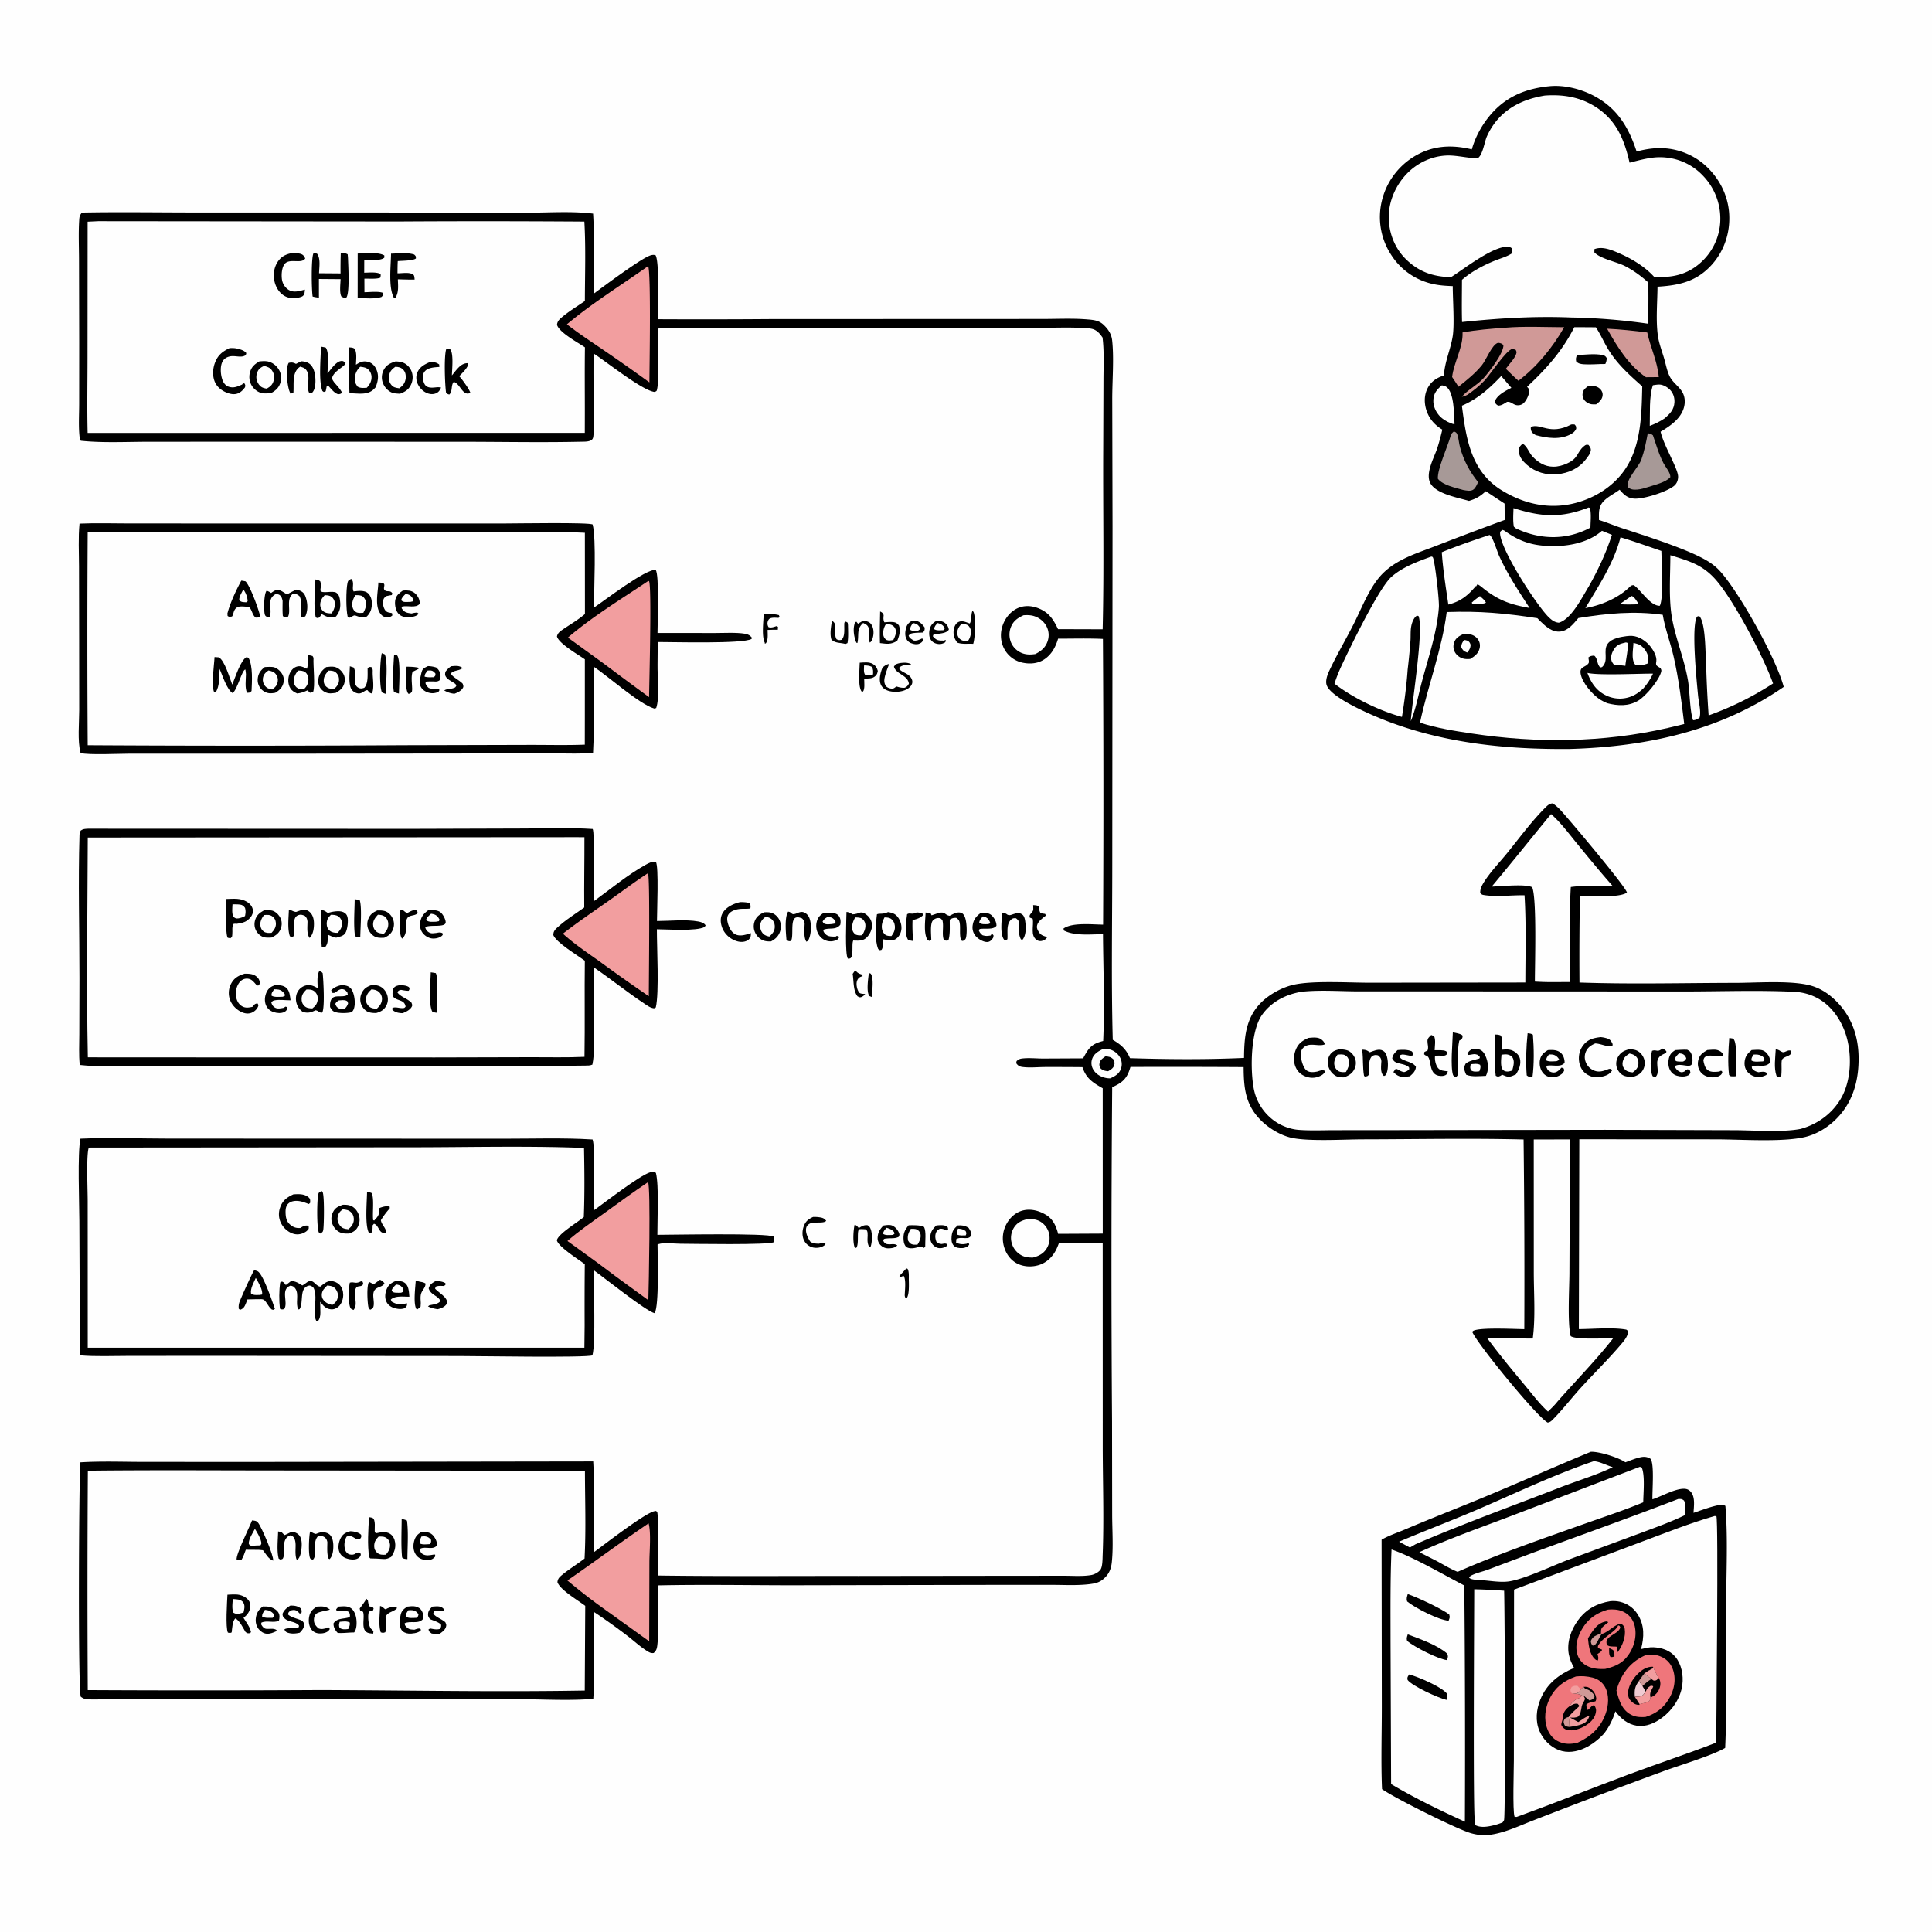 <svg xmlns="http://www.w3.org/2000/svg" style="display:block" viewBox="0 0 2048 2048"><path fill="#FEFEFE" d="M0 0h2048v2048H0z"/><path d="m921.06 1031.32 1.934.75c3.535 4.86 1.47 18.52 1.169 24.82l-2.566-1.06c-3.461-4.47-1.226-18.9-.537-24.51m-14.493-2.84c1.868 2.04 2.848 3.12 5.521 4.05.553.2 1.116.36 1.674.54l.684 1.69c-1.317.37-2.584.73-3.674 1.61-1.674 1.36-2.53 3.51-2.717 5.62-.28 3.14.814 8.05 2.986 10.37 1.17 1.24 4.392 1.11 6.073 1.31-.884 1.29-2.096 2.39-3.556 3.04-2.015.89-2.824.33-4.548-.6-4.795-5.89-3.882-16.52-5.158-23.79zm54.285 316.02 1.274.61c1.662 3.13 1.21 7.68 1.258 11.16.065 4.79.721 16.87-2.579 20.23-1.404-1.43-1.423-1.07-1.756-3.25.105-5.03 1.636-16.73-1.16-20.78l-3.696 1.29-.773-1.22zm31.79-45.47c3.36-.28 8.218-.83 11.158 1.13 1.24.82 1.02 1.96 1.27 3.31l-1.22 1.01c-2.62-1.07-5.001-2.45-7.891-1.82-1.607 1.16-2.505 1.5-3.412 3.32-1.704 3.43-1.207 6.89.098 10.32 2.274 1.91 2.599 2 5.554 2.38 2.671-.39 3.761-.98 6.171.36l-.74 1.79c-2.32 1.38-4.079 2.2-6.827 2.28-3.29.1-5.674-1.26-7.878-3.6-2.172-2.31-3.03-5.58-2.789-8.68.403-5.2 2.729-8.42 6.506-11.8M809.556 651.196c5.33-.082 10.95-.641 16.104.871l.657 1.65-1.022 1.245c-2.816-.109-5.973-.537-8.663.423-1.395.498-2.137 1.702-2.634 3.061-.825 2.26-.447 4.45.712 6.377 3.314.852 5.493-.28 8.751-1.188l1.229.916-.176 3.019c-3.591-.16-7.234.064-10.827.162.028 4.33.853 11.097-2.071 14.429l-2.597-.49 1.939.12c-3.806-6.598-1.67-22.976-1.402-30.595m105.36 6.75c3.074.441 6.179.764 8.263 3.379 2.915 3.656 3.294 9.265 2.276 13.657-.549 2.371-1.235 4.762-3.346 6.156-2.363-4.221.582-11.004-1.308-15.641-1.308-3.208-2.935-3.595-5.763-5.136-7.537 6.729-4.151 12.514-6.154 21.248l-1.093-.348c-2.367-5.461-3.576-12.766-2.249-18.648.466-2.065.368-2.418 2.185-3.635l1.821 2.189zm-32.999.226c6.905 3.08 1 13.666 4.98 19.516 2.424.994 2.624 1.061 5.174.509 4.197-3.972 2.465-12.762 3.004-18.168l1.58-1.107 1.919 1.154.338 2.674c.095 6.285.525 12.683-.535 18.897l-2.157 1.014c-5.221-1.615-10.81-.616-14.842-4.692-1.926-5.596-.434-14.039.539-19.797m23.966 640.178c1.756.41 2.094.77 3.373 2.18.393.44.755.9 1.133 1.35 2.977-2.03 5.686-3.6 9.375-3.05 1.509 1.02 2.118 1.66 2.91 3.37 2.278 4.9 1.995 14.95.004 19.94l-1.381-.42c-1.838-3.65-1.783-6.46-1.615-10.42l.073-1.55c-.17-2.99.237-4.28-1.773-6.58-2.227-.16-4.439-.36-6.671-.18-3.697.3-.207 15.89-3.704 19.86l-1.526-.34c-2.32-5.86-1.477-17.98-.198-24.16m65.849-331.183c2.529.268 4.295.296 6.57 1.551l-.249 1.858c-3.375 2.95-6.396 3.685-10.688 4.781-.357 7.407.082 14.722.496 22.119-1.757-.221-3.389-.591-5.101-1.039-4.355-6.438-2.14-19.79-1.195-27.28 2.966-2.094 5.123.876 10.167-1.99M861.888 1290.03a38 38 0 0 1 7.26.42c2.999.46 4.851 1.21 6.642 3.66-2.858 3.4-13.177.4-17.936 3.27-1.948 1.18-3.067 2.8-3.389 5.06-.641 4.49 2.025 10.16 4.493 13.76 2.922 2.04 5.36 2.02 8.846 2.2 2.661-.44 4.961-1.28 7.302.23-.47.74-.551.99-1.362 1.59-3.473 2.56-8.915 3.14-12.932 1.89-3.678-1.15-6.618-3.61-8.372-7.05-2.404-4.71-2.157-10.72-.278-15.56 1.971-5.08 4.911-7.25 9.726-9.47m130.863-632.049c3.309.261 6.461.281 9.129 2.53 2.18 1.836 3.52 4.096 3.92 6.901-2.72 4.556-11.492 3.93-16.419 5.446l-.55 1.559c.384.418.763.842 1.153 1.256 3.496 3.723 6.018 3.272 10.746 3.373l1.42-.719.78 1.003-1.35 1.816c-2.486 1.191-4.194 1.807-6.986 1.498-3.139-.348-5.809-1.63-7.707-4.217-2.272-3.098-2.263-7.909-1.364-11.472 1.133-4.487 3.385-6.626 7.228-8.974"/><path fill="#FEFEFE" d="M993.788 660.441c1.281.334 2.052.485 3.313 1.069 2.388 1.106 3.489 2.468 4.299 4.856l-1.444 1.681c-3.011.019-7.256.606-9.751-1.165.279-3.036 1.708-4.094 3.583-6.441"/><path d="M966.603 658.01c1.647-.001 3.515-.075 5.127.281 3.637.804 6.482 3.983 8.495 6.921.017 2.845-.106 2.978-1.764 5.309-3.284.123-6.76.077-10.008.536-2.529.358-3.664.596-5.278 2.681.743 2.686 3.163 3.827 5.381 5.203 3.133.513 5.266-.614 8.078-1.792.629-.46.174-.233 1.524-.045l.183 2.011c-.517.759-.842 1.331-1.603 1.936-1.834 1.456-4.064 2.072-6.378 1.857-3.112-.29-6.776-1.595-8.671-4.184-2.445-3.34-2.427-7.747-1.574-11.632 1.011-4.604 2.548-6.602 6.488-9.082"/><path fill="#FEFEFE" d="M967.709 660.416c2.951.465 5.019 1.312 6.769 3.858.98 1.425.594 1.586.319 3.146l-2.05 1.418c-2.811-.03-5.678.344-8.08-1.334.137-3.09 1.438-4.485 3.042-7.088"/><path d="M1095.19 959.461c2.3.172 4.43.047 6.29 1.594.15 1.999.07 4.393 1.09 6.164.68 1.193 3.94 1.304 5.3 1.558l.89 1.735c-3.28 2.517-8.2 5.886-9.34 10.112-.63 2.329-.13 3.87.91 5.892 2.54 4.878 5.01 5.242 9.83 6.898-1.75 2.224-2.22 2.89-5.01 3.804-1.93.634-4.03.538-5.77-.55-7.79-4.878-3.16-15.424-4.7-22.77l-3.08-1.204c-1.15-3.517 2.38-4.598 3.51-7.592.43-1.135.06-4.29.08-5.641m-79.99 339.519c4.73-.25 7.47.06 11.51 2.57 1.85 2.62 2.53 4.07 3.09 7.22-2.39 6.94-10.54 1.32-16.01 4.74l.02-.76-.32 4.47c3.58 1.83 7.47 2.03 11.31 1.17.88-.93.28-.51 2.01-.87l.6 1.68-1.31 1.86c-2.08 1.13-3.59 1.84-5.99 1.97-3.2.18-7.05-.23-9.28-2.79-2.25-2.59-2.4-6.13-2.11-9.37.5-5.71 2.22-8.21 6.48-11.89"/><path fill="#FEFEFE" d="M1015.52 1302.4c3.33.29 5.26.56 8.04 2.47 1.03 2.4 1.1 2.23.19 4.67-3.05.06-6.1.42-8.98-.76-.98-2.81-.22-3.63.75-6.38"/><path d="M911.342 702.48c4.478-.272 10.034-1.068 14.047 1.43 2.837 1.766 4.291 4.06 5.123 7.256-.52 2.372-.611 3.44-2.374 5.235-3.222 3.282-7.846 2.833-12.086 2.874.043 3.689.954 11.215-1.284 13.854l-1.66-.35c-3.942-7.046-1.866-22.139-1.766-30.299"/><path fill="#FEFEFE" d="M915.977 705.359c3.102.072 5.335.139 8.209 1.522 1.697 3.098 1.358 4.56 1.288 8.034-2.917.693-5.429 1.621-8.359.508-1.896-2.601-1.211-6.92-1.138-10.064"/><path d="M936.553 1299.09c2.678-.37 6.283-1 8.912-.05 3.23 1.17 6.117 4.55 7.408 7.68.862 2.08.651 2.41-.164 4.36-4.05 2.14-8.382 1.24-12.782 1.79-2.079.25-2.463-.04-3.787 1.71.257.7.527 1.59 1.006 2.17 1.795 2.19 3.05 2.09 5.637 2.29 2.898-.11 6.062-.75 8.377 1.19-2.028 2-4.076 2.59-6.848 2.92-4.011.47-7.115-.02-10.25-2.7a10.44 10.44 0 0 1-3.732-7.98c-.021-5.66 2.372-9.49 6.223-13.38"/><path fill="#FEFEFE" d="M939.796 1301.49c2.21.67 4.611 1.42 6.373 2.98 1.591 1.42 1.834 1.42 1.91 3.61l-1.978 1c-3.167.06-7.441.72-10.072-1.18.46-3.05 1.818-4.07 3.767-6.41"/><path d="M959.21 702.462c2.46.096 4.066.447 6.34 1.393l-.104.986c-4.249.061-8.928-.251-12.166 2.903l.236 1.885c1.345 1.138 2.534 1.992 4.099 2.831 2.869 1.541 6.157 3.018 7.992 5.869 1.263 1.962 1.939 3.959 1.232 6.278-.825 2.707-3.152 4.702-5.55 6.03-5.607 3.106-14.064 3.501-20.09 1.48-3.181-1.067-6.002-3.131-7.412-6.238-2.501-5.511-.436-12.996 1.725-18.291 2.245-1.802 4.104-3.399 7.013-3.702-1.591 4.202-3.308 8.453-4.386 12.819-1.032 4.18-1.22 6.96 1.018 10.767 1.79 1.38 2.969 2.073 5.198 2.371 2.431.326 3.095-.057 4.993-1.546.268-.21.525-.435.787-.653 3.158.941 5.615 1.666 8.923 1.378 2.387-1.123 3.067-2.018 4.41-4.266-1.182-9.359-13.594-9.866-15.868-18.105l1.626-2.256c3.443-1.613 6.214-1.777 9.984-1.933m103.07 265.15c1.84.182 2.99.255 4.6 1.251.39.246.74.588 1.16.783 2.34 1.073 4.13-.026 6.45-.717 1.08-.321 2.15-.684 3.26-.906 2.25-.449 3.96.098 5.81 1.368 2.7 1.853 3.17 6.594 3.48 9.597.56 5.369.47 12.782-3.11 17.139l-1.65-.279c-2.71-4.96-2.06-9.688-1.81-15.098 0-.306.01-.613-.01-.919-.22-3.355-1.03-4.459-3.5-6.477-2.25-.052-3.42-.123-5.23 1.57-5.36 5.017-3.24 14.173-3.84 20.722l-1.57.981-1.99-.56c-4.6-6.331-2.3-20.837-2.05-28.455m-226.809-1.274c.636.181 1.325.228 1.906.542.864.466 2.219 2.174 3.475 2.186 3.62.035 6.789-3.372 10.906-2.077 2.444.769 4.67 2.869 5.786 5.153 2.934 6.004 2.545 16.927.03 22.985-.793 1.909-.835 2.269-2.782 3.104-3.113-4.752-1.927-13.831-1.857-19.385-.59-2.447-.948-3.583-2.77-5.351-2.066-.665-3.639-1.397-5.833-.997-7.262 1.325-2.511 19.905-5.916 25.022-2.418.35-2.532.142-4.7-1.053-.628-7.382-2.255-23.875 1.755-30.129m203.639 1.825c.91-.094 1.83-.197 2.75-.247 3.44-.191 6.82-.042 9.43 2.534 2.83 2.798 5.12 6.901 5.01 10.912-3.47 4.666-12.46 2.322-17.89 3.479l-.76 1.554c.96 2.279 1.96 3.308 3.81 4.928 3.26 1.095 5.37.859 8.73.33l.49-1.006 1.35-.463 1.17 1.381c-.24 2.087-.02 2.098-1.44 3.915-1.47 1.881-3.15 3.158-5.68 3.075-4.31-.14-9.83-3.608-12.37-6.972a14.02 14.02 0 0 1-2.65-10.634c.88-5.907 3.36-9.287 8.05-12.786"/><path fill="#FEFEFE" d="M1041.91 971.392c1.1.29 2.39.575 3.39 1.118 2.3 1.256 3.35 3.143 4.29 5.463-1.03 1.75-.25 1.072-2.59 1.68-3.22.02-6.33.476-8.94-1.52.15-2.877 2.1-4.634 3.85-6.741"/><path d="M932.983 648.17c2.465 1.279 2.534 1.347 3.743 3.847-.27 2.868-.65 4.975.745 7.64 3.103-.213 6.452-.557 9.545-.229 2.699.287 4.171 1.481 5.879 3.515 1.973 5.311.421 11.319-1.822 16.321-6.597 4.197-10.939 3.282-18.293 2.42-.314-11.199-.11-22.319.203-33.514"/><path fill="#FEFEFE" d="M939.089 661.632c1.954.036 3.884.004 5.743.722 2.183.843 4.035 2.792 4.598 5.097.924 3.783-.778 7.693-2.484 10.958-2.331.37-4.501.908-6.798.098-1.765-.623-3.313-2.964-3.683-4.744-.825-3.975.362-8.845 2.624-12.131"/><path d="M784.586 956.263c3.571.031 6.637.086 10.074 1.111 1.111 2.227 1.108 3.234.752 5.681-4.036.594-8.116.051-12.159.635-4.017.58-8.82 2.209-11.124 5.787-1.422 2.208-1.482 5.067-.946 7.567 1.061 4.952 3.524 10.751 8.187 13.292 5.001 2.725 11.685.389 16.649-1.158-.044.908-.086 2.476-.287 3.324-.563 2.369-2.146 3.949-4.351 4.902-4.557 1.971-9.641.97-13.944-1.171-5.74-2.856-10.24-7.737-12.256-13.86-1.611-4.892-1.703-10.09.955-14.636 3.736-6.39 11.616-9.824 18.45-11.474m246.194-308.739 1.12.993c2.74 5.817 1.86 27.924-.27 33.997-5.87-.438-11.2.686-16.86-1.296a50 50 0 0 1-1.26-1.848c-2.56-3.964-3.33-8.492-2.23-13.109.69-2.891 2.07-5.689 4.92-6.99 3.57-1.627 7.04-.046 10.44 1.167l1.31.476c1.66-1.601 1.55-8.96 2.31-11.678.17-.573.34-1.141.52-1.712"/><path fill="#FEFEFE" d="M1018.96 661.49c2.38.071 4.64-.05 6.78 1.155 1.67.939 3.21 3.834 3.42 5.735.46 3.934-.94 8.221-3.26 11.337-2.34-.171-5.12-.182-7.17-1.44-2.08-1.273-3.69-3.763-3.95-6.175-.47-4.306 1.55-7.467 4.18-10.612"/><path d="M963.166 1298.86c4.466-.17 12.744-.39 16.41 1.81 2.443 4.88 1.021 15.13 1.205 20.83l-1.285 1.3-2.052-.8c-2.803-.65-4.761.28-7.474.85-3.34.71-6.62.74-9.555-1.15-1.562-2.18-2.249-3.74-2.517-6.45-.703-7.1.788-11.02 5.268-16.39"/><path fill="#FEFEFE" d="M965.511 1302.64c2.109 0 4.702-.2 6.634.76 1.853.92 3.332 3.05 3.672 5.06.667 3.96-1.184 7.69-3.25 10.89-1.59.03-3.566.21-5.113-.14-2.53-.56-3.487-2.02-4.819-4.07-1.051-5.02.277-8.2 2.876-12.5"/><path d="M872.436 968.172a95 95 0 0 1 4.358-.465c3.758-.286 9.39-.284 12.086 2.86 2.268 2.644 2.513 6.482 1.854 9.711-4.975 6.185-11.609 2.632-18.039 5.391.3 2.436.832 2.872 2.494 4.608 2.73 2.85 6.927 2.457 10.589 2.574 1.664-1.045.666-.736 3.102-.45l.45 1.618-1.814 2.149c-3.451 1.526-6.451 2.139-10.221 1.337-3.946-.839-7.22-3.284-9.364-6.671a17.65 17.65 0 0 1-2.22-13.336c1.04-4.481 2.973-6.819 6.725-9.326"/><path fill="#FEFEFE" d="M877.398 971.937c1.16.17 3.007.305 4.133.792 2.24.969 3.161 2.497 4.272 4.549l-.888 1.719-3.165.554c-1.798.113-4.106.467-5.866.162-2.41-.418-2.783-.763-3.911-2.803 1.377-2.658 2.949-3.523 5.425-4.973"/><path d="m981.181 967.274 5.472 1.092.835 1.93c1.534-.515 3.081-1 4.609-1.532 3.327-1.16 4.97-1.76 8.513-1.153 1.96 1.445 3.54 2.877 6.04 3.15 2.85-1.386 6.56-3.587 9.83-3.495 2.83.079 4.09.874 5.54 3.219 2.87 4.629 3.23 17.324 2.14 22.79-.55 2.739-1.22 2.768-3.46 4.222l-1.63-.465c-2.38-4.83-.79-13.115-1.74-18.639-.48-2.803-1.39-3.789-3.6-5.403-2.1-.09-3.39.03-5.27.948-.55.273-1.1.561-1.66.842-.15 6.981.63 15.46-1.48 22.101-1.94.427-2.83.307-4.7-.328-2.511-5.821.09-14.377-1.616-21.015-1.182-1.236-1.477-2.086-3.281-2.315-2.583-.328-4.867.575-6.705 2.422-3.355 3.372-1.801 16.101-1.819 21.063l-2.175.677-1.929-1.095c-4.246-7.454-2.168-20.586-1.914-29.016m-171.167-.205c2.359-.094 4.727-.2 7.044.381 3.726.936 6.942 3.68 8.772 7.013 2.138 3.897 2.538 8.285 1.213 12.521-1.664 5.322-4.968 8.414-9.774 10.961-2.579.056-5.338-.018-7.803-.888-3.837-1.353-7.089-4.589-8.855-8.202a15.44 15.44 0 0 1-.554-12.473c1.912-5.013 5.289-7.106 9.957-9.313"/><path fill="#FEFEFE" d="M811.669 971.67c2.896.647 5.647 1.565 7.531 4.022 1.774 2.313 2.301 4.896 2.051 7.747-.359 4.096-2.814 6.794-5.769 9.347-2.366-.57-4.604-1.096-6.39-2.887-2.509-2.516-3.508-5.85-3.217-9.329.343-4.095 2.745-6.512 5.794-8.9"/><path d="M941.29 966.833c3.418.519 6.599 1.317 9.116 3.846 3.437 3.452 5.42 8.794 5.176 13.644-.208 4.127-2.135 8.096-5.42 10.658-3.782 2.951-8.966 1.61-13.284.824-.38-.069-.758-.153-1.138-.229l-.176 1.673c.087 2.682.684 6.411-.604 8.821-.69 1.3-.841.88-2.479 1.15l-1.57-1.18c-3.87-9.592-2.606-26.537-1.316-36.811 2.373-1.398 6.626.367 11.695-2.396"/><path fill="#FEFEFE" d="M937.62 972.479c2.567.043 5.225.147 7.319 1.833 2.221 1.789 3.281 4.253 3.622 7.021.515 4.176-1.127 7.716-3.584 10.925-1.965-.083-4.244-.047-5.992-1.062-2.103-1.22-3.276-3.556-3.88-5.811-1.134-4.235.427-9.262 2.515-12.906"/><path d="M897.316 966.677c1.913.208 3.147.626 4.801 1.562l1.726.996c1.625-.085 3.036-.232 4.591-.746 1.221-.404 2.668-1.065 3.943-1.229 2.673-.344 5.27 1.546 7.16 3.265 2.922 2.657 4.757 6.23 4.834 10.21.092 4.711-2.226 9.518-5.472 12.852-3.925 4.029-8.262 3.576-13.491 3.456l-.492-.3c-2.533 1.353.06 14.237-2.67 18.267-.92 1.36-1.896 1.04-3.381 1.23-3.403-3.63-1.634-42.907-1.549-49.563"/><path fill="#FEFEFE" d="M906.584 972.505c2.151.074 5.33.008 7.091 1.294 1.989 1.452 3.397 3.652 3.653 6.148.431 4.196-1.221 8.072-3.497 11.444-3.049.218-4.582.28-7.47-.985-1.301-1.459-2.214-2.554-2.766-4.481-1.196-4.175.768-9.919 2.989-13.42"/><path d="M1686.29 1538.97c8.64-.48 29.4 5.98 36.69 11.11 5.04-1.82 10.31-4.07 15.53-5.24 4.17-.94 7.63-.76 11.23 1.63 4.07 5.9 1.62 33.65 1.91 42.88 9.74-3.13 23.78-11.43 33.72-11.18 2.85.08 5.04 1.05 6.93 3.22 4.93 5.67 3.23 15.45 2.92 22.28 8.42-2.8 17.07-6.16 25.74-8 2.95-.62 5.42-1 8.03.65 2.8 33.12.86 71.6.83 105.17-.03 50.3 1.1 101.12-1.06 151.37-13.51 7.99-48.87 18.62-65.14 24.59a7130 7130 0 0 0-138.91 52.5c-14.11 5.49-28.78 12.49-43.77 14.8-7.56 1.16-14.46.59-21.79-1.52-14.72-4.23-81.15-37.34-94.13-46.68-1.24-29.25-.2-58.99-.24-88.28l-.23-176.14c7.79-4.49 16.79-7.42 25.07-10.94 22.42-9.53 45.04-18.47 67.61-27.62 43.26-17.53 85.89-36.79 129.06-54.6"/><path fill="#FEFEFE" d="M1689.08 1549.05c5.36-.41 14.83 4.65 20.54 6.19-17.73 8.54-37.78 14.47-56.17 21.61-51.09 19.86-102.6 38.42-152.96 60.12l-5.9 3.46-11.48-6.17c28.61-12.17 57.72-23.11 86.26-35.46 39.3-17 79.18-35.97 119.71-49.75m90.01 39.91c3.18.06 3.63-.17 6.1 1.75 1.94 4.66 1.06 10.4.89 15.37-14.71 7.21-30.31 12.72-45.63 18.5l-76.89 28.39c-17.3 6.48-45.79 20.18-62.89 23.18-10.8 1.9-23.78-1.21-34.92-1.36-2.79-.41-6.23-.4-8.42-2.33 1.13-2 1.94-2.25 4.03-3.2 4.97-2.27 10.56-3.36 15.69-5.3l47.95-18.02c51.38-18.92 103.01-37.27 154.09-56.98m-216.36 95.72c10.61.21 21.12.77 31.71 1.54.76 24.97 1.57 238.67-.11 243.16-.34.91-1.03 1.65-1.55 2.47-2.91 1.15-5.83 2.16-8.87 2.92-6.33 1.58-14.55 3.17-20.42-.32-.08-.47-.4-2.26-.37-2.68.03-.5.24-.99.36-1.49-2.14-3.29-.75-217.54-.75-245.6m175.63-129.81 1.93.77c3.66 8.11 1.68 27.54 1.62 36.87-20.04 8.4-40.71 15.13-61.18 22.4-43.82 15.57-93.39 32.66-135.6 51.3-7.56-3.04-14.84-7.55-22.03-11.41l-18.52-9.43c31.82-14.56 65.41-26.21 98.09-38.68zm-263.27 87.63c23.29 8.01 54.55 26.46 77.13 38.18a18384 18384 0 0 1 .62 250.39c-26.31-11.98-53.39-25.08-78.2-39.89l-.59-152.05c0-32.19-.37-64.47 1.04-96.63"/><path d="M1492.31 1732.51c13.02 4.95 31.19 11.16 41.71 20.35 1.35 3.17.79 3.75-.07 6.98-9.87-1.28-34.4-13.85-42.33-20.38-.85-3.02-.21-4.01.69-6.95m1.46 42.47c9.03 2.33 34.73 13.15 40.25 20.59.62 2.98.37 3.49-.67 6.4-8.72-2.13-36.04-14.44-41.25-21.16-.55-2.99.07-3.19 1.67-5.83m-1.48-85.2c10.48 3.58 35.04 15.1 43.92 21.59 1.01 3.16.47 3.64-.62 6.67-10.95-.87-35.26-13.41-43.96-20.43-.96-3.25-.2-4.62.66-7.83"/><path fill="#FEFEFE" d="m1817.5 1607.06 1.93.08c2.35 5.04-.12 215.61-.17 240.11-30.65 11.89-61.94 22.2-92.75 33.71-39.66 14.81-79 30.62-118.8 45.07-.75.1-1.51-.17-2.26-.29-2.14-6.61-.7-49.86-.7-59.64l.2-181.03 136.73-51.29c25.15-9.34 50.03-19.3 75.82-26.72"/><path d="M1707.22 1697.27c3.2-.26 6.65-.11 9.79.61 8.06 1.84 14.76 6.55 19.13 13.58 7.32 11.79 6.7 23.75 3.47 36.62.4-.08.8-.15 1.19-.24 4.02-.93 7.57-1.84 11.75-1.67 8.73.36 17.43 3.12 23.23 9.95 6.7 7.9 8.85 19.71 7.58 29.77-1.73 13.8-10.3 26.61-21.34 34.88-7.83 5.86-17.12 10.07-27.09 8.52-9.5-1.46-16.98-7.72-22.57-15.18-2.86 8.96-6.22 15.83-11.86 23.36-5.72 6.24-12.63 11.78-20.29 15.41-8.75 4.14-18.7 5.78-27.93 2.21-9.13-3.54-16.55-11.17-20.37-20.13-4.59-10.77-3.39-22.68.9-33.35 6.77-16.8 19.64-26.67 35.78-33.56-2.45-4.55-4.68-9.28-5.6-14.41-2.29-12.8 2.21-25.77 9.75-36.07 8.73-11.92 20.13-18.02 34.48-20.3"/><path fill="#EF767B" d="M1745.23 1754.19c6.04-.44 10.91-.33 16.45 2.37 5.78 2.83 9.79 7.55 11.83 13.64 3.22 9.66 1.4 20.11-3.4 28.9-5.89 10.79-14.28 17.35-25.9 20.96-5.88.27-10.48.19-15.75-2.69-9.48-5.19-12.43-15.67-14.98-25.38a75 75 0 0 1 2.75-8.12c5.7-13.88 15.09-23.9 29-29.68"/><path d="m1738.14 1806.48-.46.76c-3.81.03-6.04-1.48-8.76-4.11-2.24-2.18-3.18-4.86-3.18-7.97.01-7.54 4.98-15.39 10.11-20.55 4.47-4.49 9.66-7.92 16.15-7.83l.74 1.38c-3.18 1.82-6.76 3.53-9.59 5.84-2 2.64-4.04 5.26-5.91 7.99 1.36 1.74 2.69 3.44 3.92 5.28l3.38 5.85c-1.72 2.37-2.75 4.57-5.9 5.14-1.8.33-3.83.24-5.67.25z"/><path fill="#EFCBD2" d="M1737.24 1781.99c1.36 1.74 2.69 3.44 3.92 5.28l3.38 5.85c-1.72 2.37-2.75 4.57-5.9 5.14-1.8.33-3.83.24-5.67.25-.51-7.31.04-10.51 4.27-16.52"/><path d="M1752.74 1768.16c1.81 3.57 3.49 7.33 5.62 10.72 1.77 2.67 2.03 5.13 1.48 8.36-.69 4.03-3.32 8.05-6.69 10.32-1.12.75-2.31 1.32-3.54 1.87-.57 2.43-.48 3.65-3.01 4.81-2.57 1.17-5.76 1.15-8.46 2.24l-5.17-7.97c1.84-.01 3.87.08 5.67-.25 3.15-.57 4.18-2.77 5.9-5.14l-3.38-5.85c-1.23-1.84-2.56-3.54-3.92-5.28 1.87-2.73 3.91-5.35 5.91-7.99 2.83-2.31 6.41-4.02 9.59-5.84"/><path fill="#D09997" d="m1743.15 1774 7.29 5.82c-3.46 2.26-6.41 4.47-9.28 7.45-1.23-1.84-2.56-3.54-3.92-5.28 1.87-2.73 3.91-5.35 5.91-7.99"/><path fill="#F29E9F" d="M1752.74 1768.16c1.81 3.57 3.49 7.33 5.62 10.72-2.15 1.89-2.39 2.75-5.32 2.64l-2.6-1.7-7.29-5.82c2.83-2.31 6.41-4.02 9.59-5.84m-8.2 24.96c1.36-3.09 2-4.13 4.86-5.94l2.22-.2.86.91c-2.1 4.24-4.2 6.64-2.87 11.54-.57 2.43-.48 3.65-3.01 4.81-2.57 1.17-5.76 1.15-8.46 2.24l-5.17-7.97c1.84-.01 3.87.08 5.67-.25 3.15-.57 4.18-2.77 5.9-5.14"/><path fill="#EF767B" d="M1704.51 1706.28c6.31-.5 12.25-.16 17.86 3.05 5.62 3.22 9.11 8.34 10.55 14.6 2.18 9.55-.22 20.08-5.38 28.29-6.62 10.56-14.52 14.06-26.01 16.94-6.89.19-13.37-.06-19.6-3.44a20.15 20.15 0 0 1-9.91-12.24c-2.51-8.48.09-17.74 4.24-25.26 6.51-11.8 15.58-18.28 28.25-21.94"/><path d="m1705.74 1746.93 4.23 2.17c1.63 2.67 1.37 3.74 1.38 6.82-1.78.63-2.34.69-4.14.63-1.94-2.82-1.39-6.24-1.47-9.62"/><path d="M1683.3 1736.7c2.23-3.78 4.65-7.52 7.48-10.88 3.31-3.93 7.69-6.78 12.88-7.14l1.13 1.05c-1.88 1.48-3.88 2.94-5.6 4.6-2.41 2.31-2.03 4.02-2.08 7.12l.94.53c7.41-1.83 14.48-11.3 20.84-10.55 2 1.66 2.98 2.54 3.39 5.21 1.28 8.52-2.36 17.76-7.3 24.5l-1.31-.48c.36-1.73.6-3.22.68-5-3.66-.7-7.76.47-10.84-1.87-3.88-9.73 11.7-10.63 14.13-18.62-1.15-2.13-.32-1.45-2.3-2.25-2.42 6.43-15.17 12.13-19.94 19.44-1.21 1.86-1.92 2.38-1.4 4.57l4.24 1.82c-.56 2.25-3.03 3.27-4.89 4.61.76 2.33 1.43 4.62.35 6.82-1.77-.56-1.72-.32-3.05-1.52-5.79-5.25-6.57-14.66-7.35-21.96"/><path fill="#D09997" d="m1697.11 1731.45.94.53c-2.67 2.96-3.66 7.09-6.14 10.22-1.3 1.65-1.46 1.97-3.59 2.23-1.54-1.65-1.73-2.66-2.07-4.86 1.33-3.16 3.02-4.73 6.21-6.19 1.52-.7 3.11-1.29 4.65-1.93"/><path fill="#EF767B" d="M1670.53 1777.15c5.76-.76 11.92-.22 17.56 1.15 5.71 1.4 10.66 5 13.43 10.23 4.42 8.37 3.65 19.06.62 27.74-5.32 15.27-15.98 24.68-30.23 31.26-7.02 1.34-12.63 1.69-19.38-1.24-5.86-2.54-9.97-7.45-12.24-13.34-4-10.41-2.52-22.45 2.34-32.29 6.06-12.27 15.29-19.1 27.9-23.51"/><path fill="#F29E9F" d="M1666.27 1795.21c-.27-.44-1.15-1.79-1.28-2.24-.61-2.12.23-2.93 1.05-4.76 2.47-1.32 3.26-1.24 6.09-1.22l3.52 3.8c-1.43 2.42-1.53 3.44-4.41 4.09-1.53.35-3.39.27-4.97.33"/><path d="M1678.58 1788.16c3.29-.39 5.34.15 7.98 2.25 3.53 2.79 5.12 6.23 5.63 10.6l-.79 2.32c-3.39 1.36-7.38 1.02-9.82 3.6.2 2.39.09 3.71 1.52 5.73 2.44-1.65 3.99-5.02 6.83-5.09 1.92 2.78 2.35 4.96 1.64 8.21-1.39 6.44-6.35 10.9-11.89 14.05-5.08 2.88-12.64 5.53-18.52 3.93-3.03-.83-4.68-2.53-6.16-5.26.2-3.56 2.55-7.39 1.87-10.59 1.44-4.28 3.49-6.77 7.1-9.41 1.77-3.7 4.06-5.2 7.36-7.51 3.17-1.01 3.58-1.16 5.71-3.69-3.32-2-7.01-1.86-10.77-2.09 1.58-.06 3.44.02 4.97-.33 2.88-.65 2.98-1.67 4.41-4.09z"/><path fill="#D09997" d="M1663.76 1830.6c-2.07-.16-3.2-.36-4.98-1.45-.85-1.97-1.87-3.46-.86-5.65 1.17-2.55 2.56-2.75 4.98-3.45.34 3.5.78 7.03.86 10.55"/><path fill="#F29E9F" d="m1677.04 1797.3.91.58.58-.52 1.75 3.45c-.62 1.58-1.21 2.89-2.11 4.35-.8 1.31-1.14 2.15-1.48 3.63l-2.4-.4-1.87-2.28c-3.36-.77-5.38.96-8.45 2.39 1.77-3.7 4.06-5.2 7.36-7.51 3.17-1.01 3.58-1.16 5.71-3.69"/><path fill="#D09997" d="M1678.58 1788.16c1.5 1.71 1.36 2.01 3.62 2.61 3.16.85 6.32 3.69 7.84 6.55.15 1.81.49 1.45-.57 2.71-1.33 1.57-2.62 1.91-4.49 2.59-2.19-1.67-4.22-3.69-6.45-5.26l-.58.52-.91-.58c-3.32-2-7.01-1.86-10.77-2.09 1.58-.06 3.44.02 4.97-.33 2.88-.65 2.98-1.67 4.41-4.09z"/><path fill="#F29E9F" d="m1674.29 1808.39 2.4.4c-.74 3.67-1.03 8.2-3.8 10.9-3.14 1.37-5.43 1.18-8.8.93l8.92 4.82c3.11-1.83 8.46-6.24 11.81-6.42-.94 3.21-3.02 6.35-6.12 7.89-4.09 2.03-10.4 3.02-14.94 3.69-.08-3.52-.52-7.05-.86-10.55 2.86-4.23 7.71-7.98 11.39-11.66"/><path d="M85.297 1207.05c30.893-1.43 62.408-.1 93.375-.09l185.991.05 169.09.07c31.32.03 63.159-1.11 94.394.83 3.089 7.13 1.09 63.14 1.062 75.34 11.327-8.19 48.96-37.37 60.138-40.62 2.599-.76 3.643-.74 5.932.63 3.387 13.16 1.479 50.35 1.566 65.71 15.019-.01 117.351-2.05 123.279 1.89.945 2.6.875 3.05.348 5.78-4.06 3.37-87.114 1.8-99.284 1.77-6.538-.02-17.353-1.55-23.28.44-.309.11-.593.28-.89.41.048 12.65 1.766 64.57-3.03 72.82-9.276-2.15-53.721-37.82-64.375-45.42-.516 19.29 2.084 75.77-1.605 90.06-6.074 2.75-125 .69-141.494.74l-261.701-.21-89.071.07c-16.849.01-34.042.82-50.816-.59-.989-15.46-.285-31.39-.383-46.92l-.427-95.81c-.029-18.36-2.148-72.07 1.18-86.95"/><path fill="#F29E9F" d="M686.955 1253.11c2.966 5.68.753 111.02.328 125.15-15.627-11.49-31.415-22.64-46.834-34.42-12.83-9.63-25.98-18.86-38.94-28.32 12.207-10.77 26.024-20.13 39.234-29.65 15.304-11.03 30.528-22.27 46.212-32.76"/><path fill="#FEFEFE" d="m95.97 1216.48 336.63-.3c62.011.05 124.557-1.72 186.484.69.473 24.36.723 48.89-.224 73.23-6.247 5.41-27.181 17.84-28.553 24.67 1.46 6.78 23.076 20.39 29.597 25.3a4609 4609 0 0 0-.166 64.66l-.259 23.91-526.464.01-.06-155.39c.033-11.85-1.52-45.81.857-55.79z"/><path d="M440.713 1357.32c1.663.57 3.285 1.17 5.021 1.47 2.127.36 3.443.64 5.309 1.76.162 3.29-1.886 5.46-3.544 8.28-2.316 3.93-1.637 8.02-1.446 12.42l-.201 3.83c-1.151 1.19-2.043 1.93-3.378 2.86l-1.144-.4c-3.376-5.85-.98-23.3-.617-30.22m-59.023 1.41c1.515-.75.613-.57 2.759.03l.709 2.25c-2.172 3.95-5.858 1.2-7.75 4.34-3.898 6.49 2.927 16.86-2.663 23.28-1.095-.53-2.567-.88-3.174-2.01-2.642-4.88-1.94-21.22-.773-26.92 1.279-.32 2.27-.46 3.587-.28 2.144.3 3.637.63 5.75-.11.523-.18 1.036-.39 1.555-.58m21.156-2.17c2.184 1.12 3.29 1.82 4.699 3.85-1.543 3.28-5.503 3.47-8.502 5.41-6.296 4.08-1.458 13.02-3.146 19.2-.624 2.29-1.594 2.24-3.513 3.42-1.213-1.48-1.772-2.09-2.075-4.01-.803-5.06-1.796-21.69.905-25.51a30 30 0 0 1 3.67 1.87c.383.23.76.47 1.14.71zm-61.84-94.03c.309.35.668.66.926 1.05 2.084 3.12 1.569 34.73.795 39.81-.43 2.82-.988 2.75-3.257 4.27l-1.548-1.37c-2.212-5.57-2.028-34.38-.442-40.59.555-2.17 1.666-2.11 3.526-3.17m120.594 95.52c3.703-.07 7.357.25 10.584 2.18l-.024 1.84-1.615 1.16c-3.017-.11-5.811-.44-8.672.72l-.66 2.05c3.411 3.86 10.499 7.72 12.317 12.42.633 1.63.509 3.19-.572 4.57-2.186 2.79-5.783 4.04-9.07 4.85-3.773-.6-6.717-1.33-10.185-2.96 1.475-1.16.948-1.04 2.49-1.39 3.815-.86 8.216-1.15 10.741-4.34-2.513-5.79-10.653-6.51-12.507-13.46 1.218-4.27 3.515-5.45 7.173-7.64m-72.511-94.65c1.682.17 3.052.56 4.646 1.12 3.285 4.6.847 22.2 1.865 28.87l1.053.42a59 59 0 0 0 2.433-2.67c2.62-3.11 3.023-5.26 2.64-9.26-.031-.33-.073-.65-.11-.97.816-.37 1.29-.62 2.102-.9 2.657-.91 6.854-2.04 9.458-.75l-.088 1.82c-3.691 3.91-6.469 7.88-9.344 12.39.711 4.75 5.48 8.19 5.715 13.02-8.137 2.61-7.096-7.44-13.054-9.28l-1.445 1.78c.024 2.46-.014 4.62-.445 7.06l-2.023 1.27-1.611-.83c-4.211-8.23-1.913-32.72-1.792-43.09m29.995 94.63c3.99-.03 7.942-.34 10.998 2.74 3.393 3.42 3.422 9.28 3.899 13.8-6.067.12-15.032-1.39-19.732 3.07l1.05 2.24c5.649 2.95 8.285 3.58 14.532 2l.666-.58 1.091.54c-.249 2.88-.437 2.82-2.505 4.9-3.354 1.19-6.091 1.01-9.57.27-3.814-.81-7.4-2.77-9.406-6.23-2.293-3.95-2.086-8.92-.605-13.11 1.879-5.32 4.579-7.35 9.582-9.64"/><path fill="#FEFEFE" d="M419.93 1361.61c2.587.38 4.507.77 6.284 2.88 1.645 1.95 1.682 2.58 1.231 4.86l-2.197.97c-1.716.05-3.477.15-5.19.04-2.355-.16-3.351-.22-4.941-2.1.688-2.98 2.723-4.59 4.813-6.65"/><path d="M311.022 1266.05c5.454-.36 11.767-.69 16.193 3.27 1.957 1.75 1.59 3.35 1.569 5.7l-1.386 1.3c-2.921-1.08-5.932-2.29-8.99-2.9-3.998-.8-8.983-.69-12.306 2-2.982 2.41-3.448 6.21-3.38 9.77.093 4.89.796 9.4 4.61 12.76 3.396 2.99 6.475 4.04 10.934 3.81 2.063-1.26 3.785-2.5 6.285-2.61 1.705-.07 1.312.06 2.762 1.21l-.103 2.22c-.911 1.23-1.774 2.25-3.075 3.1-3.814 2.48-8.244 3.47-12.689 2.29-5.52-1.47-10.463-5.78-13.187-10.74-2.903-5.28-3.337-11.42-1.372-17.1 2.587-7.48 7.195-10.89 14.135-14.08m52.364 11.06c2.768-.08 5.525.01 8.161.98 3.67 1.34 6.499 4.57 8.105 8.04 1.946 4.21 2.044 8.81.239 13.09-2.059 4.87-4.859 6.5-9.656 8.35-2.902.09-5.791.18-8.586-.74-4.127-1.35-7.393-4.87-9.069-8.81a15.26 15.26 0 0 1 .157-12.57c2.323-5.1 5.577-6.5 10.649-8.34"/><path fill="#FEFEFE" d="M363.361 1281.92c3.873.39 6.61.72 9.385 3.81 1.867 2.08 2.47 4.9 2.307 7.61-.248 4.13-2.758 7.17-5.734 9.73-3.781-.38-6.615-.8-9.065-4.06-1.986-2.63-2.889-5.69-2.3-8.98.694-3.87 2.313-5.85 5.407-8.11"/><path d="M269.458 1346.46c1.224.3 2.31.52 3.48 1.05 5.893 2.63 15.947 32.96 18.504 39.93-2.058 1.32-.966 1.12-3.247.76-3.263-2.6-4.491-5.98-7.077-9.03-2.117-2.5-4.059-1.87-7.06-1.96a611 611 0 0 0-11.795.26c-.835 2.24-1.638 4.57-2.725 6.7-1.162 2.27-2.73 3.52-5.13 4.34l-1.328-1.19c-.175-2.31-.114-4.15.556-6.38 1.065-3.54 13.888-31.99 15.822-34.48"/><path fill="#FEFEFE" d="M271.125 1354.69c.181.28.378.55.542.84 2.202 3.87 7.371 12.51 6.075 16.75l-2.493.41c-3.673-.01-6.104.63-9.16-1.51-.882-5.24 2.954-11.6 5.036-16.49"/><path d="M308.658 1357.84c5.004.44 7.651 2.18 11.819 4.8 1.518-.77 2.619-1.57 3.929-2.62 7.739-6.18 9.318 3.18 15.04 3.9 3.422-2.68 6.786-6.01 11.422-5.93 3.192.06 6.539 1.5 8.818 3.72 2.85 2.78 4.117 6.8 4.154 10.71.043 4.37-1.584 9.53-4.875 12.55-2.371 2.18-5.185 3.29-8.405 2.93-4.9-.55-7.468-3.3-10.392-7l-.778-1.01c.038 3.94.274 7.9.235 11.83-.031 3.14-.612 6.71-2.929 8.99l-1.533-.75c-2.074-4.3-1.445-8.8-1.291-13.46.17-6.55 1.786-16.28-1.887-21.94-1.641-1.03-2.772-2.17-4.847-1.66-10.313 2.52-4.985 17.62-9.539 24.86l-1.441.32c-3.304-6.58 1.18-15.95-3.083-22.14-1.58-2.29-2.61-2.56-5.114-3.13-11.09 3.92-2.081 17.68-6.65 24.95-2.272.29-2.441.63-4.589-.45-.924-8.84-.979-19.06.32-27.86l1.907-.96c2.225.87 2.584 1.88 4.037 3.71 1.948-1.39 3.799-2.87 5.672-4.36"/><path fill="#FEFEFE" d="M346.862 1362.71c.45.05.9.08 1.349.13 3.33.38 5.501.87 7.672 3.73 1.895 2.49 2.684 5.27 2.2 8.39-.63 4.07-2.638 6.05-5.773 8.35-2.675-.59-5.431-1.47-7.545-3.28-2.301-1.98-3.73-4.32-3.662-7.46.097-4.52 2.775-6.9 5.759-9.86"/><path d="M84.302 555.06c17.447-.763 35.161-.175 52.635-.172l99.317.023 296.968.023c12.956.001 92.307-1.386 95.049 1.107 3.949 15.904 1.368 68.159 1.367 88.005 11.053-7.395 55.175-41.358 65.4-39.861 3.952 4.416 1.965 57.342 1.95 66.786l61.113.049c10.163.027 21.636-.819 31.649.772 3.254.518 5.453 1.762 7.481 4.4l-.598 1.121c-9.145 5.449-85.109 3.171-99.406 3.249l-.192 23.964c-.228 12.141 2.291 35.425-1.441 46.032l-1.986.546c-15.826-4.623-48.31-33.646-64.133-44.318-.37 30.369.751 61.045-.813 91.349-13.109 1.164-26.618.519-39.778.507l-64.637.071-220.09.233-166.458-.01c-10.169-.028-43.936 1.596-52.27-.677-3.445-12.65-1.44-32.137-1.453-45.703l-.07-74.212-.144-77.979c-.035-14.926-.918-30.466.54-45.305"/><path fill="#F29E9F" d="m687.219 615.811.821.268c2.901 6.119.196 106.254.028 122.918a3911 3911 0 0 1-48.451-35.875l-37.637-27.273c26.073-22.305 56.742-40.965 85.239-60.038"/><path fill="#FEFEFE" d="M92.956 564.124c108.924-1.114 217.95-.014 326.882.037l122.603-.069c25.807-.025 51.774-.6 77.55.695l.063 86.093c-7.157 6.127-15.471 10.945-23.251 16.239-2.938 2-5.679 3.829-6.392 7.551 1.967 7.554 22.837 19.465 29.561 24.244l-.019 61.586-.041 28.866c-20.32.758-40.819.174-61.159.255l-129.307.336a28041 28041 0 0 1-336.472.022 17630 17630 0 0 1-.018-225.855"/><path d="M430.96 706.734c4.262.086 8.291.117 12.475 1.062l.262 1.279a150 150 0 0 0-6.357 3.156c-1.667 4.947-.635 11.793-.488 17.019.13 1.507-.051 2.733-.252 4.223-1.5 1.284-1.613 1.957-3.66 1.939-3.96-4.31-2.092-22.462-1.98-28.678m-26.258-14.364 3.141 1.26c3.589 7.654 1.241 32.644.918 41.85-1.375-.403-2.613-.967-3.923-1.539-3.016-7.398-2.025-33.503-.136-41.571m13.075 1.878 3.176.492c3.993 4.577 2.042 33.058 1.926 40.437-1.858-.374-3.509-.965-5.277-1.642-1.881-8.92-.522-29.745.175-39.287m60.443 11.996c4.831-.349 8.279-1.087 12.347 2.053l-1.174.995 1.087-1.467c-3.404 3.644-9.67 2.32-12.548 6.142 1.794 3.989 9.413 7.146 12.633 10.913.265 1.134.924 2.512.445 3.632-1.564 3.655-5.863 5.586-9.332 6.883-4.217-.431-6.994-1.424-10.759-3.456 2.288-1.83 6.596-1.441 9.493-2.452 2.166-.756 2.299-.682 3.374-2.807-1.188-1.88-.622-1.431-2.262-2.553-2.456-1.682-6.803-3.776-8.516-6.252-1.552-2.243-1.249-3.207-.889-5.709 1.901-2.497 3.498-4.155 6.101-5.922m-77.171-88.734c1.201.07 2.831.042 4.033.323 5.02 1.175-.045 5.736 2.975 7.98 2.688 1.996 5.333-.557 7.823 3.073l-.531 1.877c-1.993.296-3.936.71-5.903 1.147-1.395 1.258-2.346 1.743-2.969 3.592-1.128 3.344-.267 8.27 1.76 11.211 1.84 2.668 4.285 2.554 7.201 3.173.394.698.35 1.753.434 2.55-1.905 1.536-3.372 2.118-5.906 1.917-2.333-.185-4.19-1-5.789-2.735-7.388-8.014-3.54-23.403-3.167-32.949zm-30.192 88.776 3.944 1.231c3.019 4.995 1.023 10.569 1.535 16.021.218 2.322 1.528 4.47 3.665 5.512 2.39 1.165 3.793.744 6.119.037 4.534-4.71 3.417-14.477 3.586-20.603 1.785-1.83 1.472-1.366 3.815-1.422 2.104 2.132 1.468 3.807 1.551 6.688.013 5.56 1.96 16.784-1.013 21.313-2.521-.457-2.902-1.619-4.527-3.47-1.777.159-1.184-.099-2.594.736-2.251 1.334-4.349 3.034-7.148 2.73a10.2 10.2 0 0 1-6.61-3.545c-4.248-5-2.407-18.644-2.323-25.228m82.859-.176c3.186.112 5.572.536 8.63 1.44 2.15 1.891 3.553 3.621 4.238 6.427.659 2.699.577 4.802-.75 7.277-2.039 1.233-3.263 1.234-5.555 1.124-2.84-.138-5.529-.084-8.363.115l-.922 1.482c.671 2.465 1.568 3.437 3.373 5.213 3.526 1.515 7.496 1.063 11.265.986.122 2.449.144 1.833-1.251 3.499-2.705.865-4.857 1.414-7.714 1.039-4.025-.527-8.269-2.657-10.363-6.269-1.767-3.048-1.606-6.358-.852-9.661.103-.452.219-.902.323-1.354.491-2.125.882-4.396 1.651-6.44 1.009-2.679 3.889-3.682 6.29-4.878"/><path fill="#FEFEFE" d="M453.328 710.817c1.071-.059 2.644-.192 3.688-.043 2.105.302 3.332 1.774 4.595 3.304-.01 2.305-.073 2.132-1.703 3.795-3.326.097-6.479.329-9.731-.535-.105-2.939 1.502-4.184 3.151-6.521"/><path d="M426.966 626.037c1.353-.103 2.686-.211 4.043-.183 4.171.088 7.499 1.242 10.292 4.443 2.377 2.726 3.846 6.163 3.584 9.791-4.314 5.027-12.878 1.316-18.832 2.976-.353 1.891-.599 1.256.499 2.817 2.55 3.624 5.626 3.79 9.685 4.43 2.029-.56 3.868-.874 5.965-1.054l1.508 1.288c-.175.246-.315.52-.524.737-2.479 2.566-9.127 3.251-12.502 2.973-3.414-.282-6.698-1.603-8.848-4.361-2.763-3.546-3.769-10.331-2.651-14.621 1.183-4.539 4.109-6.634 7.781-9.236"/><path fill="#FEFEFE" d="M429.906 629.637c.554.092 1.111.17 1.663.277 2.85.552 4.74 2.269 6.149 4.769.894 1.586.729.998.15 2.694l-2.618.612a169 169 0 0 1-3.819.119c-2.844.033-4.133.084-6.145-1.845.637-2.941 2.598-4.558 4.62-6.626"/><path d="M314.092 624.988c1.161.266 1.791.382 2.974.801 3.302 1.168 5.315 2.888 6.581 6.123 2.562 6.542 3.026 14.659.162 21.119-1.898 1.558-1.719 1.634-4.14 1.426-2.634-7.002 1.76-15.727-2.325-22.677-2.531-1.739-3.198-2.333-6.34-2.646-8.575 5.366-1.784 18.8-6.01 25.037-2.609.074-3.114.397-5.17-1.135-.503-5.29-.26-10.687-.237-15.997-.366-1.576-.788-3.655-1.828-4.959-1.753-2.199-3.13-2.15-5.646-2.238-9.845 5.31-3.289 15.442-6.079 23.808l-1.968.715c-1.983-.913-2.96-1.157-3.495-3.564-1.062-4.783-.82-21.219 2.038-24.616 1.396.418 2.345.835 3.609 1.614.404.249.798.516 1.196.774 1.919-1.504 3.663-2.465 5.888-3.456 4.269.017 7.368 3.038 11.029 4.968a123 123 0 0 1 9.761-5.097m-58.295-9.508c1.554.14 2.989.444 4.512.767 5.17 5.343 13.74 29.506 15.576 37.108-2.076 1.289-2.374 1.338-4.825 1.32-3.086-2.355-3.45-5.727-5.282-8.92-1.202-2.094-1.302-1.991-3.559-2.55-2.87-.14-7.551-.859-10.198.308-2.539 1.118-3.808 3.442-4.454 5.966-.416 1.621-.631 2.657-1.648 4.043-2.246.189-2.815.758-4.678-.657l-.176-3.041.98 1.05-.873-.947c2.992-11.231 9.083-24.194 14.625-34.447"/><path fill="#FEFEFE" d="M257.952 624.817c2.556 3.33 4.502 8.297 4.561 12.509l-1.547 1.142c-3.218-.313-4.986.131-7.331-2.189-.38-3.67 2.695-8.202 4.317-11.462"/><path d="M280.685 707.126c2.761-.131 5.66-.344 8.413-.052 3.536.376 7.061 3.266 9.107 6.053 2.228 3.034 3.207 6.602 2.369 10.322-1.223 5.43-4.303 8.188-8.876 10.961-1.715.243-3.493.517-5.229.488-3.719-.061-7.408-1.953-9.839-4.723a14.16 14.16 0 0 1-3.413-10.624c.541-5.662 3.071-9.073 7.468-12.425"/><path fill="#FEFEFE" d="M284.57 710.721c3.268.72 5.849 1.228 7.962 4.132 1.636 2.249 2.328 4.868 1.887 7.61-.668 4.145-2.682 6.065-5.878 8.415-3.396-.643-5.507-1.216-7.764-3.982-1.731-2.123-2.491-5.184-2.082-7.866.623-4.089 2.669-6.077 5.875-8.309"/><path d="M345.722 707.145c2.773-.356 6.221-.798 8.962-.197 3.667.805 7.046 3.721 8.978 6.855 2.015 3.268 2.362 7.107 1.265 10.774-1.464 4.895-4.653 7.323-8.878 9.829-1.847.252-3.721.521-5.585.575-3.671.106-7.377-1.587-9.831-4.296-2.588-2.857-3.653-6.682-3.205-10.479.715-6.056 3.698-9.375 8.294-13.061"/><path fill="#FEFEFE" d="M348.311 710.854c3.507.057 6.162.111 8.705 2.963 1.894 2.124 2.428 4.322 2.359 7.107-.102 4.121-2.2 6.64-4.994 9.322-3.09-.021-5.867-.02-8.322-2.178-1.756-1.543-2.744-3.368-2.874-5.709-.275-4.968 1.96-7.961 5.126-11.505"/><path d="M326.339 694.326c1.726.223 3.321.624 4.997 1.083l1.019 1.862c-.505 8.592 2.058 30.334-.539 36.472l-3.271.59c-.833-.898-1.645-1.759-2.549-2.587-3.776 1.755-6.873 2.945-11.035 3.354-3.101-1.503-5.388-2.603-7.24-5.621-2.542-4.141-2.65-9.951-1.071-14.437 1.254-3.561 3.807-6.9 7.447-8.234 3.829-1.403 6.707 0 10.145 1.578l1.106.52c1.557-4.164.906-10.092.991-14.58"/><path fill="#FEFEFE" d="M315.911 710.81c2.583.048 5.729.109 7.819 1.822 1.88 1.54 3.175 4.451 3.229 6.861.099 4.5-1.535 7.977-4.733 10.989-1.961.041-4.378.105-6.191-.739-2.209-1.029-3.839-3.243-4.355-5.591-1.099-5.002 1.248-9.545 4.231-13.342"/><path d="M372.243 613.638c4.056 3.873.403 8.753 2.512 13.278 4.633-.518 11.606-1.53 15.322 1.904 2.743 2.535 4.06 6.571 4.112 10.218.083 5.921-1.172 10.313-5.39 14.506-.133.023-.268.041-.4.069-4.681.98-7.058.683-11.541-1.111-2.132-.854-4.095 1.926-6.808 2.369l-1.548-1.336c-1.752-7.404-1.808-27.903-.114-35.804.573-2.671 1.633-2.732 3.855-4.093"/><path fill="#FEFEFE" d="M376.722 630.85c1.982.012 4.406-.007 6.28.625 2.166.731 3.834 3.15 4.576 5.198 1.472 4.059-.363 9.346-2.431 12.882-2.466.16-5.394.536-7.673-.681-2.186-1.167-3.287-3.187-3.866-5.507-1.052-4.211.93-9.044 3.114-12.517"/><path d="M334.335 614.253c2.5.373 3.139.437 5.131 1.941.875 2.475.859 3.946.525 6.578-.033.258-.396 2.622-.333 2.998.705 4.187 13.119-.2 16.946 2.586 2.977 2.166 3.535 5.311 3.9 8.764.724 6.847-.128 10.975-4.343 16.406-7.003 1.967-9.154.614-15.288-2.645-1.122 2.058-1.677 3.327-3.81 4.424l-2.368-.762c-2.637-11.742-.569-28.129-.36-40.29"/><path fill="#FEFEFE" d="M344.237 630.857c1.872.135 4.036.22 5.788.978 2.154.931 3.909 3.164 4.54 5.389 1.321 4.661-.478 9.148-2.95 13.018-3.128-.076-6.242-.149-8.821-2.214-1.973-1.579-3.291-3.977-3.362-6.529-.122-4.386 1.86-7.636 4.805-10.642"/><path d="m227.429 696.498 4.643.325c6.309 3.754 11.356 22.015 14.132 28.889 2.996-6.998 8.968-26.503 15.48-29.305l1.989 1.319c4.485 8.698 3.448 24.9 2.983 34.746-1.878 2.019-1.921 1.735-4.719 1.877-2.554-4.63-1.264-14.306-1.217-19.638-.1-1.675-.347-3.319-.569-4.982-3.468-.315-8.659 21.863-13.607 24.926-6.018-3.496-10.922-19.222-13.756-25.65-.386 7.571.26 18.596-4.274 24.916l-1.534-.242c-3.24-7.597.027-27.933.449-37.181M93.26 878.474l342.116.147 120.578-.37c24.009-.084 48.363-1.023 72.326.514 2.363 3.696 1.061 66.919 1.058 76.682 17.554-12.817 36.128-28.217 55.08-38.748 3.156-1.753 7.149-3.959 10.843-2.943 3.215 4.139 1.136 53.582 1.168 62.574 13.289-.03 30.615-1.894 43.503.456 3.185.581 6.157 1.304 8.039 4.119l-1.01 1.762c-9.144 4.667-39.085 2.425-50.627 2.396-.08 19.217 2.543 67.297-1.156 82.867l-1.88.94c-4.08-.53-6.963-2.8-10.282-5.03-18.338-12.2-35.533-26.03-53.688-38.49l-.027 64.43c-.016 12.43 1.252 26.63-1.353 38.75-2.532 1.1-4.928 1-7.618 1.03-119.588 1.53-239.391.33-359.003.28l-115.367-.06c-20.179-.01-41.398 1.36-61.41-.88-1.11-10.61-.487-21.85-.467-32.53l.142-59.37c.041-50.534-1.473-101.509.074-151.985.058-1.877.435-2.919 1.252-4.57 2.836-1.911 4.351-1.716 7.71-1.971"/><path fill="#F29E9F" d="m686.298 925.973.657.398c2.228 4.039.77 114.219.844 129.679a1930 1930 0 0 1-52.696-37.24c-13.041-9.22-26.543-18.34-38.4-29.065 16-12.472 32.905-23.86 49.492-35.535 13.368-9.41 26.436-19.261 40.103-28.237"/><path fill="#FEFEFE" d="m611.5 887.484 8.022.038c.086 24.82-.433 49.634-.195 74.457-9.595 6.801-20.666 13.766-29.205 21.821-2.36 2.227-3.555 4.027-3.595 7.385 3.063 7.942 25.473 21.365 33.416 27.225-.432 33.94.193 67.9-.365 101.85-18.794.87-37.842.35-56.668.4l-101.734.25-322.676-.07-45.377-.05c-1.6-77.56-.33-155.355-.083-232.945z"/><path d="m424.45 964.73 3.149.391a20.8 20.8 0 0 0 3.918 2.852c3.009-1.596 5.645-3.274 9.13-3.46 1.845 1.395 1.759 1.245 2.099 3.532-2.357 2.316-5.601 2.046-8.52 3.217-1.848.742-2.494 1.897-3.241 3.62-.244.561-.464 1.132-.696 1.699-.002 1.054-.022 2.108-.017 3.162.014 2.58.223 5.304-.127 7.873-.401 2.936-1.679 5.46-3.926 7.375-3.96-5.179-2.26-23.448-1.769-30.261m-48.479-11.49c1.963.167 3.556.544 5.426 1.161 2.445 8.205.587 29.768.527 39.201-2.047-.156-3.646-.454-5.584-1.136-1.717-12.475-.45-26.57-.369-39.226m80.633 77.48c1.799.19 3.553.5 5.339.8 3.059 5.32 1.105 34.08 1.028 42.01-1.916-.15-3.087-.42-4.803-1.29-4.211-8.31-1.712-31.38-1.564-41.52m-32.727 13.47c3.376.34 6.851.25 9.702 2.28.618 2.19.865 1.55-.362 3.82-2.78.05-5.442-.52-8.166-1-2.341.83-2.507.37-3.752 2.69 3.102 4.71 10.769 6.56 14.926 10.97.397 1.32 1.067 2.32.489 3.68-1.604 3.76-6.333 5.99-9.928 7.38-3.997-.08-7.867-.76-10.841-3.59l.005-1.91c3.256-1.51 7.051.28 10.633.14 2.01-.08 1.996-.01 3.374-1.59-1.364-8.07-8.913-5.39-13.523-10.87-.69-3.31-.2-5.41.67-8.65 2.246-2.54 3.559-2.49 6.773-3.35m-117.642-79.929c3.221.584 4.364 2.17 7.705 2.438l-.748.225c2.434-.816 5.474-2.154 8.01-2.442 2.67-.304 5.23.548 7.205 2.401 3.313 3.109 4.305 7.389 4.395 11.785.107 5.259-.732 11.718-4.575 15.591-3.383-4.362-2.225-12.116-2.267-17.509-.535-3.221-.719-3.555-2.905-5.987-2.664-.903-4.226-1.665-7.045-.546-7.451 2.959-2.395 15.669-4.528 21.455-.525 1.425-1.498 1.409-2.781 1.968l-1.504-1.434c-2.662-8.208-1.195-19.409-.962-27.945m147.568.778c4.392-.298 9.994-.743 13.52 2.371 2.315 2.045 5.028 7.052 5.117 10.108.186 6.376-17.571 2.102-21.631 5.503.414 1.982 1.562 3.706 3.266 4.908 2.848 2.007 4.778 1.348 8.019 1.104 2.863-.442 4.252-1.066 6.927.158l.334 1.682c-.207.276-.381.581-.622.828-2.439 2.509-7.228 3.462-10.613 3.128-3.885-.385-7.784-2.821-10.114-5.911-2.465-3.27-3.219-7.348-2.547-11.348.968-5.766 3.696-9.219 8.344-12.531"/><path fill="#FEFEFE" d="M456.979 968.585c1.004.18 1.923.306 2.891.589 3.02.88 4.787 3.066 6.143 5.786l-.775 1.538-2.988.555c-3.631.106-7.652.705-10.567-1.678.623-3.081 3.084-4.761 5.296-6.79"/><path d="M292.114 1044.05c3.928.25 8.389.34 11.475 3.17 3.567 3.28 3.783 8.62 4.419 13.12-5.326.07-11.439-.95-16.633-.01-2.18.4-2.528.77-3.781 2.42.744 2.38 1.66 4.03 3.886 5.37 2.734 1.64 6.368.69 9.314.18l1.822-1.25 1.805.52.17 2.1c-.914 1.36-1.625 2.3-3.147 3.07-3.401 1.72-7.936 1.24-11.442.09-3.677-1.2-6.606-3.75-8.092-7.34-1.779-4.3-1.279-9.51.649-13.68 2.108-4.55 4.982-6.13 9.555-7.76"/><path fill="#FEFEFE" d="M290.667 1048.7c3.5-.03 6.511.04 9.141 2.73 1.503 1.53 2.118 1.76 2.307 3.98l-2.335 1.17c-3.605.04-8.818.81-11.942-1.14-.211-3.15 1.106-4.16 2.829-6.74"/><path d="M259.332 1032.13c3.066-.03 6.184.04 9.117 1.06 2.475.86 5.434 3.25 6.348 5.78.93 2.57.801 3.25-.274 5.54l-2.122.2c-1.643-1.81-3.503-4.19-5.446-5.65-1.892-1.43-4.636-1.96-6.958-1.54-2.629.47-4.878 2.07-6.427 4.2-3.134 4.3-4.14 10.04-3.227 15.24.654 3.72 2.532 7.31 5.772 9.4 3.882 2.49 7.235 1.81 11.481.94 2.055-2.29 2.267-3.37 5.42-3.62l.986 1.78c-.128.45-.22.9-.385 1.34-1.065 2.79-3.346 5.02-6.013 6.34-3.317 1.64-6.889 1.51-10.282.21-5.929-2.28-11.209-7.38-13.44-13.35a21.16 21.16 0 0 1 1.156-17.35c3.214-6.08 7.945-8.58 14.294-10.52m103.095 12.05c3.58.37 6.636.62 9.271 3.41 3.574 3.79 4.787 12.77 4.26 17.75-.292 2.76-1.013 5.82-3.266 7.6-4.522 1.21-13.112 1.32-17.566-.17-2.789-.93-3.844-2.94-5.244-5.29-.01-1.29-.085-2.72.089-4.01 1.598-11.86 12.807-4.45 18.7-9.16l-.475-2.38c-1.565-1.84-2.636-3.08-5.165-3.38-2.784-.34-5.159 1.75-7.308 3.23-1.454 1.01-1.612.75-3.309.71l-1.386-2.69c3.18-3.27 7.007-4.83 11.399-5.62"/><path fill="#FEFEFE" d="M359.23 1060.45c2.632-.18 5.681-.75 8.127.42 1.363.66 1.228 1.48 1.634 2.78-.866 2.72-1.967 3.96-3.832 6.04-1.815-.02-3.912-.01-5.624-.65-2.373-.89-3.349-2.68-4.113-4.88 1.094-2.16 1.726-2.39 3.808-3.71"/><path d="M399.918 965.112c2.604.001 5.535-.132 8.036.656 3.805 1.199 6.741 4.366 8.369 7.92 1.682 3.669 1.735 7.732.259 11.483-1.896 4.819-4.789 6.857-9.37 8.926-2.568.01-5.515.193-7.997-.523-3.708-1.07-6.878-4.433-8.496-7.828-1.733-3.636-1.819-7.67-.381-11.425 1.902-4.966 4.884-7.077 9.58-9.209"/><path fill="#FEFEFE" d="M400.601 969.655c2.335.123 4.742.261 6.765 1.599 2.457 1.626 4.052 4.652 4.212 7.572.251 4.58-1.525 7.748-4.566 10.964-2.975-.261-5.999-.392-8.33-2.503-2.138-1.936-3.085-4.278-3.193-7.118-.164-4.306 2.341-7.556 5.112-10.514"/><path d="M279.786 965.03c2.562-.06 5.238-.235 7.785.074 3.513.426 6.983 3.549 8.828 6.436 2.212 3.463 2.802 7.498 1.685 11.452-1.623 5.749-4.995 8.202-10.102 10.813-2.307.122-4.723.248-7.019-.08-3.71-.53-7.129-3.321-9.045-6.44-2.1-3.42-2.647-7.387-1.662-11.268 1.43-5.635 4.646-8.249 9.53-10.987"/><path fill="#FEFEFE" d="M279.835 970.002c3.35-.261 6.293-.602 9.143 1.634 2.271 1.782 3.206 3.862 3.467 6.686.399 4.318-1.8 7.514-4.565 10.522-2.799.214-5.793.389-8.213-1.301-2.227-1.555-3.273-3.764-3.647-6.389-.577-4.055 1.517-8.02 3.815-11.152"/><path d="M394.15 1044.07c2.913.04 5.803.26 8.504 1.48 3.918 1.76 6.78 5.64 7.955 9.69a14.52 14.52 0 0 1-1.327 11.2c-2.429 4.31-5.859 6.07-10.458 7.4-2.55.04-5.414-.13-7.862-.91-3.563-1.14-6.592-4.61-7.974-7.99a15.15 15.15 0 0 1 .615-12.59c2.448-4.84 5.604-6.49 10.547-8.28"/><path fill="#FEFEFE" d="M393.821 1048.72c2.745.27 5.568.76 7.714 2.66 2.316 2.04 3.566 4.87 3.375 7.99-.268 4.4-2.493 6.99-5.486 9.95-2.916-.19-5.525-.29-7.935-2.23-2.321-1.87-3.65-4.54-3.565-7.52.14-4.85 2.43-7.73 5.897-10.85"/><path d="M240.035 952.959c7.788-.191 15.316-1.151 22.191 3.305 2.973 1.927 5.58 5.083 5.877 8.735.216 2.652-.779 5.238-2.436 7.272-4.152 5.095-8.44 6.118-14.712 7.019-1.17-.236-2.126-.076-3.305.038-2.115 3.409-.992 7.268-1.396 11.082-.267 2.513.065 2.551-2.01 4.219l-2.814-.55c-2.775-3.626-1.429-34.17-1.395-41.12"/><path fill="#FEFEFE" d="M246.465 958.644c2.689.007 5.493-.075 8.159.276 2.423.318 3.766 1.568 5.136 3.506.909 3.235.615 5.34-.006 8.615-1.99 1.11-4.552 2.068-6.802 2.449-2.71.46-3.609-.074-5.652-1.743-1.679-4.163-1.016-8.697-.835-13.103"/><path d="M340.516 964.533c2.665.348 4.037 1.202 6.174 2.695l.763.544c4.337-1.352 12.266-2.921 16.557-.856 2.256 1.085 3.624 2.535 4.295 4.988 1.131 4.136.073 13.495-2.193 17.184-1.957 3.187-6.449 4.01-9.755 4.869-3.096-.419-5.837-1.851-8.667-3.105l-.481.764 1.228 2.148-1.151-.821c.321 3.8.182 7.377-2.17 10.517-1.845.5-2.209.94-4.062.25-1.126-12.917-.575-26.205-.538-39.177"/><path fill="#FEFEFE" d="M350.745 969.734c2.857.004 5.847.083 8.22 1.89 2.27 1.729 3.289 3.907 3.572 6.693.435 4.284-1.811 7.533-4.545 10.516-2.791.087-5.829-.211-8.111-1.983-2.416-1.877-3.629-4.702-3.563-7.729.091-4.239 1.492-6.487 4.427-9.387"/><path d="M338.426 1029.42c2.1.63 2.083.38 3.64 2.18.756 7.29 2.449 36.74-.503 41.76-3.448.44-3.697-1.97-7.08-2.43-5.288 2.48-7.721 3.18-13.487 1.82-2.751-2.25-4.847-4.33-6.12-7.73-1.544-4.12-1.694-8.86.215-12.89a13.82 13.82 0 0 1 8.484-7.34c5.048-1.52 8.792.27 13.184 2.67-.049-5.32-1.028-13.42 1.667-18.04"/><path fill="#FEFEFE" d="M324.867 1048.91c3.722-.09 6.956.01 9.633 3.08 1.811 2.07 2.576 4.7 2.316 7.42-.429 4.47-2.216 6.83-5.67 9.54-3.628-.07-6.513-.3-9.107-3.27-1.859-2.13-2.37-4.34-2.313-7.1.088-4.3 2.278-6.81 5.141-9.67"/><path d="M1642.17 91.396c15.28-1.61 32.66 2.635 46.23 9.564 25.4 12.969 37.83 33.302 46.48 59.666 6.2-1.712 12.71-2.954 19.13-3.398a72.34 72.34 0 0 1 52.78 17.339c15.28 13.397 25.06 32.052 26.23 52.432 1.12 19.6-5.19 38.824-18.32 53.478-16.06 17.918-34.52 22.036-57.67 23.447-.13 16.741-1.9 35.558.41 52.049 1.19 8.517 4.71 17.21 7.04 25.551 1.69 6.087 3.06 13.654 6.34 19.061 3.29 5.421 8.91 9.214 12.29 14.67 3.05 4.928 3.45 11.139 1.93 16.651-3.29 12.009-14.65 19.737-24.76 25.73 3.4 14.835 18.64 39.257 18.59 47.751-.02 3.617-1.32 7.162-4.15 9.548-7.6 6.4-32.39 14.286-42.25 13.626-7.44-.497-10.93-4.12-15.63-9.442-5.42 4.103-12.47 7.407-17.08 12.331-5.54 5.922-4.82 12.256-4.78 19.785 8.23 2.494 16.33 5.971 24.53 8.674 24.26 7.991 67.66 21.559 88.77 33.745 5.7 3.291 10.83 7.11 15.25 12.033 20.64 23.022 59.24 92.194 67.31 122.455-67.52 46.674-145.81 63.51-226.69 65.806-67.18.657-134.74-6.112-197.68-31.082-13.67-5.423-55.03-22.977-60.05-36.364-1.76-4.704.68-11.22 2.67-15.45 7.69-16.404 17.18-32.496 25.43-48.687 8.11-15.907 15.68-35.841 26.94-49.677 5.56-6.832 12.53-12.367 20.12-16.791 12.69-7.401 26.79-11.864 40.42-17.156 24.35-9.454 48.52-18.602 73.06-27.578l-.15-17.324-19.94-13.135c-5.75 5.385-10.26 8.015-17.81 10.29-11.66-3.441-33.99-7.306-40.56-18.145-6.25-10.303 3.43-27.286 6.81-37.355 2.22-6.599 3.89-13.298 5.5-20.067-7.82-4.767-13.38-10.805-16.52-19.541-2.79-7.766-2.94-16.711.84-24.182 3.72-7.357 9.76-11.218 17.37-13.704.91-14.82 7.09-27.436 9.36-41.787 1.96-12.388.02-39.32.01-52.91-6.79-.245-13.5-.649-20.16-2.059a70.2 70.2 0 0 1-45.48-31.683 73.04 73.04 0 0 1-9.57-56.39 75.82 75.82 0 0 1 33.95-47.056c19.52-11.945 39.7-13.028 61.47-7.78 3.55-12.574 10.05-24.669 18.26-34.808 16.61-20.514 37.95-29.58 63.73-32.13"/><path fill="#FEFEFE" d="M1568.75 631.866c2.41 2.14 4.92 4.049 6.44 6.944-2.76 1.655-6.24 1.113-9.44 1.151-1.67.027-3.35-.05-5.02-.079l-.67-1.062c2.69-2.593 5.7-4.733 8.69-6.954m160.71-.117c3.14.647 6.02 6.267 7.75 8.803l-8.96.228c-3.83.079-7.58-.067-11.4-.319zM1528.38 408.47c1.62.255 3.25.533 4.65 1.498 8.7 6.017 8.22 29.865 8.84 39.565-1.86.382-5.38-1.628-7.24-2.362-2.72-1.462-5.55-3.16-7.75-5.339-4.75-4.71-7.85-11.209-7.47-17.978.4-7.09 3.8-10.92 8.97-15.384m223.77-.114c2.22-.303 4.66-.777 6.89-.729 4.06.087 8.7 2.876 11.45 5.783 3.23 3.418 4.71 8.147 4.51 12.805-.36 7.979-4.75 12.373-10.45 17.308-5.13 3.422-10 5.755-15.73 7.912.42-12.863-.9-30.969 3.33-43.079"/><path fill="#A79997" d="M1746.7 459.264c2.56.521 3.53.525 5.48 2.214 3.42 9.897 6.44 20.708 11.41 29.935 2.23 4.138 7.18 9.658 7.05 14.344-4.9 5.673-16.56 8.182-23.64 10.54-3.74 1.145-7.54 2.412-11.46 2.685-3.95.275-6.97.105-10-2.642-2.4-8.013 11.52-21.064 14.38-29.223 3.21-9.17 5.03-18.329 6.78-27.853m-205.59-1.927c2 .822 2.75.957 3.62 3.153 1.51 3.855 1.73 9.179 2.88 13.367 3.9 14.229 10.07 25.773 19.24 37.263-1.18 2.36-2.44 5.548-4.39 7.356-3.04 2.824-7.75 1.543-11.38.951-8.49-2.509-21.08-4.829-26.84-11.827-.96-9.636 10.47-34.54 13.47-45.422.72-2.622 1.52-2.963 3.4-4.841"/><path fill="#D09997" d="M1703.61 348.437c14.27.677 28.38 2.213 42.54 3.998 3.42 16.111 10.84 30.693 12.22 47.322l-13.61.106c-18.23-12.447-30.63-32.533-41.15-51.426"/><path fill="#FEFEFE" d="m1683.98 537.977 1.44.486c1.53 6.324.6 14.212.51 20.759a80 80 0 0 1-12.28 5.458c-22.3 7.883-45.95 5.416-66.96-4.709l-1.95-1.682c-1.13-6.376-.53-13.183-.38-19.654 29.67 9.431 50.55 10.705 79.62-.658m33.8 31.586c14.57 4.335 28.95 9.534 43.33 14.444.23 11.447 2.61 49.79-1.65 58.141-10.08.271-19.67-16.32-27.53-21.841-2.96-.074-3.42 1.051-5.58 2.947-12.03 11.217-29.76 18.581-45.78 21.314 14.21-23.816 30.23-47.913 37.21-75.005m-138.77-2.492c3.47 1.889 7.87 17.126 9.95 21.763 8.82 19.602 20.81 37.662 32.46 55.647-20.09-3.606-32.83-7.928-48.94-20.717-2.03-1.643-3.93-3.323-6.32-4.435l-1.77 2.857.46-1.419c-8.74 10.448-16.21 16.611-29.55 20.091-2.68-18.412-5.71-36.897-6.93-55.472 16.62-6.856 33.58-12.65 50.64-18.315"/><path fill="#D09997" d="M1595.53 347.409c20.49-1.745 41.93-.595 62.52-.535-11.97 21.269-28.97 41.973-48.46 56.757-4.6-4.028-8.93-8.464-13.33-12.704 3.19-4.739 8.93-10.142 10.83-15.419.81-2.245.6-2.561-.35-4.596l-3.46-1.204c-7.04 1.722-23.31 27.061-29.91 33.953-5.56 5.799-11.46 10.458-18.09 14.967-1.95.963-3.46 1.715-5.63 1.95 4.95-6.445 16.19-12.283 22.6-19.303 6.09-6.677 21.79-26.902 21.44-35.488-1.9-1.827-3.04-2.048-5.62-2.442-6.56 1.746-12.53 17.986-17.12 23.65-7.23 8.917-16 15.867-24.92 22.973-2.09-3.528-4.46-6.909-6.73-10.327 1.91-15.888 11.81-31.5 11.06-47.246 14.9-2.74 30.08-3.902 45.17-4.986"/><path fill="#FEFEFE" d="M1592.67 561.687c1.93.722 1.41.371 2.82 1.369 13.81 9.78 25.92 14.426 42.88 15.564 20.41 1.371 43.97-2.187 59.77-15.959l10.58 4.294c-6.26 19.227-14.56 36.968-24.47 54.559-6.97 11.255-18.44 34.79-31.81 38.567-4.38-.388-7.28-2.551-10.4-5.507-12.41-11.753-52.13-72.76-51.89-89.664.03-1.826 1.23-2.138 2.52-3.223m177.97 26.858c8.72 2.675 17.61 5.249 25.89 9.117 8.33 3.889 15.34 9.19 21.49 16 19.44 21.508 51.62 83.09 61.51 110.828-22.1 14.308-43.55 24.964-68.31 33.875a1234 1234 0 0 1-2.41-46.002c-1.14-12.842.06-52.038-7.67-59.453l-2.21.707c-6.33 10.227-.38 68.034 1.08 83.738.62 6.625 3.51 17.201 1.54 23.506-2.34 1.409-3.97 2.503-6.8 2.59-3.52-9.424-3.47-30.673-5.41-42.045-3.9-22.763-12.94-44.098-16.83-65.614-3.85-21.273-1.84-45.558-1.87-67.247m-253.3 1.411 1.34.472c.17.371.37.73.51 1.113 2.11 5.752 6.6 44.651 6.09 52.025-1.85 26.694-11.56 54.524-18.36 80.41-3.47 13.173-6.12 27.899-11.42 40.411 1.34-20.57 14.08-97.959 8.13-111.459l-1.69-.311c-.34.259-.7.487-1.02.777-2.76 2.564-4.31 7.056-4.98 10.692-.89 4.785-.45 10.221-.78 15.122a679 679 0 0 1-2.98 30.553c-1.15 16.619-3.38 33.781-6.07 50.213-23.46-6.376-52.06-20.211-71.49-35.26 2.23-7.088 5.07-13.893 8.23-20.612 8.75-18.657 38.83-80.827 52.21-92.677 11.64-10.309 27.87-16.291 42.28-21.469m151.48-243.085c7.63-.054 15.25.051 22.87.09 5 7.515 8.59 16.053 13.33 23.761 9.45 15.348 22.44 27.039 35.82 38.825-.64 29.004-1.06 61.637-17.42 86.784-12.9 19.816-34.86 33.056-57.76 37.893-27.44 5.794-54.03-1.399-77.16-16.625a99 99 0 0 1-3.39-2.5c-26.98-20.861-31.29-53.28-35.45-85.018 16.85-7.18 29.15-18.292 41.67-31.451l10.79 12.504-1.07.536c-5.71 2.894-14.34 7.435-16.45 13.89.89 2.713 1.03 2.747 3.38 4.39 3.46.186 6.66-2.244 9.58-3.936 3.51-.352 5.23 1.721 8.26 2.95 2.72 1.103 5.77.783 8.25-.833 3.33-2.159 6.54-8.961 6.94-12.805.3-2.803-.57-3.243-2.23-5.354 20.37-18.979 37.4-38.049 50.04-63.101"/><path d="M1671.62 376.394c8.45-.345 18.99-1.822 27.22.013 2.44.544 3.1 1.13 4.38 3.204-.15 2.468-.44 4.008-1.53 6.234-7.44-.062-14.97.789-22.4.328-3.35-.209-6.18-.525-8.53-3.137-.46-3.028-.19-3.727.86-6.642m12.26 32.626c.43-.02.86-.052 1.3-.06 4.48-.077 8.49.412 11.61 4.004 1.62 1.86 2.4 4.163 2 6.622-.67 4.174-3.66 6.716-6.87 9.063-1.51.062-3.01.109-4.52-.061-3.13-.354-6.79-2.443-8.46-5.188-1.39-2.292-1.77-4.702-1.11-7.325.86-3.415 3.35-5.094 6.05-7.055m-18.42 41.008c1.2-.285 2.44-.106 3.67-.056 1.75 1.955 1.63 1.962 1.69 4.606-1.31 2.682-2.76 4.034-5.32 5.476-11.43 6.438-25.47 4.415-37.56 1.207-1.11-.677-2.72-1.565-3.59-2.608-1.55-1.857-1.85-3.709-1.6-5.994 9.89-4.591 20.07 9.298 42.71-2.631m-51.35 20.279c4.93 2.974 6.41 9.304 10.42 13.602 5.91 6.341 13.01 10.721 21.92 10.83 5.1.062 10.19-1.355 14.8-3.481 12.65-5.834 9.83-11.83 17.96-18.379 1.82-1.465 2.5-1.673 4.68-1.214.58.773 1.63 2.072 1.98 2.937 1.28 3.065-.26 5.056-1.47 7.782-1.9 2.766-3.84 5.445-6.17 7.862-8.23 8.512-19.96 12.575-31.65 12.673-11.87.1-22.87-4.444-31.04-13.11-3.26-3.455-5.72-7.689-5.47-12.567.19-3.652 1.52-4.606 4.04-6.935"/><path fill="#FEFEFE" d="M1533.58 648.777c35.76-1.191 61.04 1.221 96.03 6.507 2.56 2.59 5.12 5.228 7.9 7.592 4.56 3.89 10.13 7.282 16.37 6.581 8.58-.964 14.05-8.23 19.24-14.321 30.15-4.853 58.96-7.792 89.45-3.419 2.57 15.197 8.14 29.393 11.56 44.373 5.4 23.659 8.35 47.342 11.22 71.399l-17.54 4.209c-68.28 15.61-138.6 16.251-207.61 5.86-18.39-2.769-37.24-5.664-54.93-11.54 8.33-39.166 23.26-77.395 28.31-117.241"/><path d="M1551.02 672.138c2.22-.096 4.54-.246 6.74.132 3.63.624 6.95 2.562 9.05 5.627 1.88 2.743 2.42 6.119 1.64 9.334-1.37 5.644-5.32 8.506-10.05 11.337-2.3.134-4.8.209-7.05-.371-3.81-.986-7.04-3.307-9.02-6.729-1.83-3.167-2.09-6.997-.89-10.442 1.68-4.816 5.21-6.784 9.58-8.888"/><path fill="#FEFEFE" d="M1551.98 678.374c.95.136 2.58.319 3.43.694 2.28 1.005 2.73 2.337 3.53 4.438-.16 3.586-1.4 5.295-3.44 8.179-.29-.077-.59-.132-.88-.231-2.99-1.027-4.37-2.634-5.64-5.425.05-3.415 1.15-4.966 3-7.655"/><path d="M1724.09 674.327c1.95-.196 3.96-.407 5.91-.285 7.61.474 14.98 5.485 19.57 11.327 3.11 3.958 6.94 10.486 6.19 15.679-.2 1.426-.43 2.021-.13 3.513.3 1.52 3.27 2.824 4.58 3.67.53 1.249 1.11 1.94.83 3.348-1.83 9.113-16.7 26.609-24.5 31.178-10.46 6.133-21.59 5.548-32.9 2.632-2.53-1.128-5.07-2.278-7.41-3.765-7.85-4.982-19.18-17.817-20.71-27.62-1.23-7.839 5.32-6.323 8.4-10.972.9-1.357-.01-4.433-.2-6.078 2.11-1.793 3.51-1.752 6.16-1.998 4.11 3.126 2.61 9.222 6.49 12.588l1.85-.382c7.76-6.994.45-17.415 6.1-24.881 4.27-5.639 13.23-7.055 19.77-7.954"/><path fill="#FEFEFE" d="M1731.51 681.501c1.97.455 4.05.952 5.91 1.748 3.54 1.517 7.16 6.024 8.59 9.49 1.52 3.664 1.96 7.064.31 10.739-4.56 1.407-8.3 2.751-12.94 1.025-4.49-5.248-2.04-16.22-1.87-23.002m-7.92-.533 1.62.484c1.39 4.302-1.9 18.627-2.27 24.378-3.62-.547-7.31-.726-10.95-1.004l-1.25-.316c-.93-1.283-2.02-2.642-2.46-4.19-1.17-4.115.36-8.428 2.51-11.888 3.32-5.329 6.92-5.997 12.8-7.464m-40.89 32.316c11.62 2.945 55.03.635 69.55.817-2.8 5.869-5.96 10.714-10.2 15.6-3.79 3.442-7.53 6.399-12.32 8.337a33.34 33.34 0 0 1-27.15-.795c-10.42-5.004-15.99-13.512-19.88-23.959m-45.18-611.998c19.05-1.38 37.2 1.45 53.56 11.818 22.28 14.123 30.69 34.648 36.33 59.334 10.9-2.685 22.19-6.047 33.51-5.764 17.1.427 32.84 7.327 44.56 19.86a65.63 65.63 0 0 1 18.06 48.487 62.38 62.38 0 0 1-21.18 43.728c-14.24 12.617-30.37 15.858-48.93 14.697-9.72-10.785-23.5-19.05-36.71-24.845-8-3.505-17.96-7.825-26.61-4.486l-.02 3.406c6.41 6.904 23.53 9.936 32.43 14.504 9.26 4.752 16.98 10.5 24.71 17.42a845 845 0 0 1-.29 43.683 649 649 0 0 0-81.44-6.579c-38.9-1.603-77.04.788-115.67 4.814-.44-14.871-.11-29.816-.08-44.696 10.15-8.911 23.16-15.711 35.65-20.679 5.52-2.197 12.05-3.975 16.99-7.245.7-2.784.9-3.117-.08-5.774-.84-.523-1.36-.932-2.41-1.139-14.96-2.969-48.51 23.679-60.97 31.43l-.89.545c-19.12-.478-34.29-5.721-47.97-19.322-11.87-11.792-18.05-28.235-17.93-44.874.13-17.318 8.14-34.654 20.44-46.733 12.32-12.108 29.71-19.13 46.99-17.905 8.97.636 17.72 2.69 26.73 2.843 5.37-3.075 7.24-17.156 9.77-23.018a73.7 73.7 0 0 1 7.5-13.133c13.02-18.108 32.47-26.847 53.95-30.377"/><path d="M86.797 225.313c40.468-.773 81.089-.088 121.573-.092l233.64.037 117.309.169c22.759-.029 46.87-1.775 69.398 1.018 1.696 28.046.467 56.873.495 85.005 11.836-8.81 44.718-33.194 56.959-39.28 2.758-1.371 5.719-2.667 8.764-1.573 4.328 7.491 2.221 56.177 2.256 67.792a9320 9320 0 0 0 117.965-.142l202.674-.088 86.46-.027c15.87.001 32.34-.851 48.15.437 6.63.54 12.45 1.002 17.47 5.803 4.88 4.666 8.28 9.707 9.02 16.485 2.08 19.141.07 42.679.09 62.357l.31 135.177-.28 359.249c-.03 61.452-1.15 123.17.52 184.6 8.81 5.08 14.14 9.86 18.27 19.44 39.93 1.3 81.03 1.57 120.9-.25.14-21.84 1.78-42.54 18.22-58.81 9-8.91 22.67-16.32 35.08-18.93 20.81-4.39 58.19-1.96 80.4-1.98l164.49-.22c.06-30.7 1.01-61.832-.87-92.465-13.54-.256-29.25 1.846-42.47-.161-2.62-.398-2.98-.542-4.5-2.551-.01-3.933 1.34-6.918 3.37-10.261 6.75-11.12 16.87-21.521 25.14-31.689 12.89-15.862 25.71-33.465 40.14-47.908 2.38-2.376 4.78-4.827 8.25-4.811 2.9 1.955 5.42 4.174 7.85 6.697 6.92 7.199 70.88 83.11 70.77 87.874-8.74 5.849-38.34 3.355-49.82 3.335a3653 3653 0 0 0-.49 91.96c54.86 1.89 110.3.44 165.2.36 22.51-.03 55.57-2.57 76.88 2.11 11.61 2.55 20.97 8.38 29.42 16.6 16.57 16.13 24.06 37.05 24.39 59.9.36 24.46-5.75 47.41-23.27 65.22-9.14 9.28-21.15 16.73-33.91 19.68-23.68 5.47-67.15 2.47-93.36 2.37l-145.53-.08-.48 201.25c14.88-.05 36.11-2.1 50.39.57 1.42 1.21 1.67.82 1.66 2.41-.03 4.18-3.56 8.7-6.12 11.75-13.51 16.12-28.83 31.07-43.05 46.61-10.03 10.95-19.15 22.91-29.51 33.52-1.97 2.02-3.58 3.92-6.44 4.19-10.96-5.6-73.73-82.2-79.97-96.14.35-.35.63-.79 1.05-1.04 6.47-3.92 44.49-1.89 54.17-1.82a12274 12274 0 0 0-.76-201.06c-56.62-1.42-113.52-.24-170.16-.16-20.26.03-57.99 2.43-76.13-1.7-11.59-2.65-23.9-10.17-32.21-18.52-16.49-16.55-18.14-34.3-18.26-56.37a11696 11696 0 0 0-119.97-.15c-.47 1.52-.94 3.01-1.5 4.5-3.53 9.48-9.11 13.01-17.87 16.99a22962 22962 0 0 0-.15 354.45l.13 98.44c.03 16.49 1.33 34.05-.35 50.41-.65 6.33-2.41 11.54-6.95 16.16-5.21 5.32-9.64 6.44-16.82 7.32-13.1 1.59-27 .74-40.19.74l-67.46.02-210.683.42c-46.384-.08-92.933-.89-139.299.11-.211 20.47 1.815 42.72-.364 62.96-.401 3.73-.983 6.3-3.942 8.72-2.259.25-3.743-.2-5.707-1.35-7.693-4.51-14.949-11.35-22.061-16.82a663 663 0 0 0-35.498-25.35c-.246 30.5 1.221 61.71-.694 92.12-26.123 2.16-53.813.37-80.113.35l-156.327-.13H187.009l-66.286.03c-9.035.01-18.366.68-27.363.25-3.185-.16-5.206-.8-7.756-2.78-2.995-9.42-1.996-222.43-.49-248.43 22.427-1.42 45.288-.48 67.76-.47l121.923.04 354.039-.53c1.795 31.8.818 64.16.969 96.04 10.469-7.72 54.572-41.88 64.242-43.36 1.782-.28 1.059-.34 2.655.86 1.391 8.6.591 17.87.538 26.57l.068 40.83c70.809.96 141.728.37 212.55.48l172.182-.21 46.65-.02c9.09.01 19.34.8 28.28-.8 3.19-.58 7.67-2.97 9.57-5.68 2.29-3.26 2.18-11.78 2.34-15.83 1.47-37.93.1-76.5.06-114.51l-.04-216.12c-15.44-.3-30.98.23-46.43.43a112 112 0 0 1-1.9 4.73c-3.52 8.09-9.53 14.9-17.95 17.96-7.84 2.84-17.31 2.62-24.73-1.32-6.86-3.64-11.47-10.26-13.58-17.63a31.83 31.83 0 0 1 3.11-25.02c3.77-6.53 9.76-11.73 17.2-13.51 8.44-2.01 17.31.46 24.54 4.95 7.21 4.47 10.46 11.99 12.51 19.89l47.28-.24-.03-154.06c-10.52-6.03-17.5-10.37-21.49-22.4a3193 3193 0 0 0-39.84-.14c-7.7.06-16.52 1-24.12-.1-3.07-.45-4.56-1.57-6.3-4.04l.46-2.13c1.63-1.47 3.07-2.35 5.3-2.67 7.02-1 15.29-.08 22.41-.04l42.84-.21a79 79 0 0 1 2.6-4.79c4.99-8.57 9.23-11.16 18.64-13.62 1.68-37.49.08-75.64-.21-113.187-12.88.039-29.78 2.053-41.43-3.891l-.46-2.077c9.31-6.752 30.81-4.211 42.01-4.172a26766 26766 0 0 0-.19-302.868c-15.75-.755-31.73-.248-47.52-.265-2.59 8.555-6.48 16.181-13.96 21.482-6.72 4.765-14.97 5.645-22.94 4.118a28.72 28.72 0 0 1-19.08-12.89c-4.64-7.31-5.73-16.305-3.46-24.612 2.23-8.181 7.68-15.813 15.27-19.787 6.89-3.603 14.61-3.589 21.85-1.065 11.96 4.17 17.08 11.743 22.26 22.655l47.3.14c1.56-63.56.29-127.356.61-190.941l.25-72.995c.03-14.97.85-30.442-.97-45.313-1.27-1.803-2.57-3.611-4.17-5.144-3.47-3.312-6.32-4.257-11.05-4.635-19.98-1.595-40.99-.303-61.09-.305l-122.677.031-175.982-.038c-32.132.017-64.491-.707-96.597.534-.388 16.716 2.45 50.884-.817 65.157-.307 1.343-1.089 1.384-2.21 2.076-12.396-.819-51.908-32.391-64.962-40.825a3369 3369 0 0 0 .139 55.424c.063 10.029.757 20.606-.186 30.587-.195 2.058-.255 4.355-1.99 5.654-2.812 2.103-7.641 1.858-11.04 1.934-40.663.91-81.529.127-122.212.057l-211.647-.069-125.235.069c-23.548.011-47.949 1.363-71.361-1.079-1.13-1.555-.9-.811-1.107-2.41-1.541-11.9-.642-24.626-.635-36.64l.034-65.655-.196-86.614c-.013-13.911-.696-28.254.167-42.126.254-4.084.407-5.206 2.87-8.472"/><path fill="#FEFEFE" d="M1168.79 1112.19c2.92-.18 5.77-.34 8.59.57 4.17 1.35 8.13 4.69 10.12 8.6a14.66 14.66 0 0 1 .82 11.39c-1.92 5.61-6.4 8.05-11.5 10.33-1.78 0-3.46-.18-5.2-.58-5.19-1.17-10.09-4.14-12.77-8.84-1.95-3.41-2.44-7.36-1.16-11.09 1.84-5.39 6.25-8.02 11.1-10.38"/><path d="M1171.87 1119.73c3.76.33 5.52.56 8.38 3.18 1.04 2.5 1.7 3.74.76 6.51-1.05 3.09-3.71 4.57-6.37 6.11-3.28-.31-5.01-.62-7.68-2.61-1.42-2.58-2.01-3.33-1.35-6.37.67-3.06 3.87-5.19 6.26-6.82"/><path fill="#FEFEFE" d="M1089.47 1292.21c4.05-.14 8.84.3 12.46 2.25a20.1 20.1 0 0 1 9.83 12.13 21 21 0 0 1-1.88 16.21c-3.42 6.01-8.4 8.5-14.85 10.25-4.36.06-8.39-.29-12.31-2.39a21.1 21.1 0 0 1-10.1-12.41 20.52 20.52 0 0 1 2.1-16.74c3.58-5.74 8.43-7.76 14.75-9.3M1085 652.181c3.27-.243 6.87-.235 10.06.587 5.88 1.513 11.2 5.487 14.1 10.845a19.94 19.94 0 0 1 1.54 15.472c-2.19 7.126-6.87 11.042-13.31 14.257-4.2.568-8.17.783-12.3-.426a21.02 21.02 0 0 1-12.51-10.102 21.7 21.7 0 0 1-1.27-17.315c2.54-7.068 7.13-10.269 13.69-13.318"/><path fill="#F29E9F" d="M687.02 282.101c3.229 5.467 1.427 108.47 1.387 123.243a2096 2096 0 0 0-49.923-35.122c-12.632-8.598-25.493-16.993-37.516-26.431 26.991-22.662 57.334-41.343 86.052-61.69m.528 1332.709c2.772 9.7.87 30.27.844 41.12l-.217 83.93-49.486-35.53c-12.661-9.1-25.285-18.95-37.217-28.97 28.908-19.88 56.998-40.93 86.076-60.55"/><path fill="#FEFEFE" d="M1644.19 862.967c10.19 8.923 18.74 20.563 27.31 31.017 12.43 15.159 24.79 30.323 37.8 44.995-14.53.187-29.79-.67-44.19 1.281-1.96 33.265-.68 67.37-.8 100.74l-19.56.03c-5.93.07-11.79-.2-17.71-.53-.04-18.17 2.14-88.057-2.85-99.968-6.76-3.82-33.64-.94-42.92-.693 21.22-25.343 41.89-51.336 62.92-76.872m-18.35 344.923 38.44-.05-.63 142.16c-.07 15.76-2.23 52.34 1.32 66.31 4.97 4.03 36.99 2.24 45.11 2.26-18.23 23.3-39.4 44.81-58.99 67.03-3.07 3.91-6.62 7.28-10.17 10.73-8.84-7.96-16.25-17.94-23.85-27.06-13.88-16.66-27.62-33.29-40.54-50.71l48.25.38c3.01-22.48 1.08-48.05 1.1-70.95zm-246.02-156.59c19.6-2.11 41.24-.41 61.03-.4h128.64l216.47.09c38.51.01 77.67-1.49 116.11.37 8.35.41 16.18 2.42 23.62 6.23 15.55 7.97 26.22 23.61 31.28 40.02 6.21 20.11 5.52 46.74-4.74 65.48-9.27 16.92-25.24 28.63-43.65 33.64-19.64 3.77-49.17 1.39-69.74 1.32l-137.36-.4-218.45.33-67.67.06c-12.85.01-26.03.63-38.83-.34-8.13-.62-16.92-3.75-23.7-8.22a54.48 54.48 0 0 1-23.7-35c-3.98-20.46-3.51-61.32 8.6-78.55 9.88-14.05 25.48-21.96 42.09-24.63"/><path d="M1762.43 1111.5c1.77.84 2.55 1.45 3.97 2.75l-.13 1.75c-2.38 1.18-5.74 2.48-7.46 4.56-3.25 3.96-1.89 8.22-1.64 12.88.2 3.82 0 5.8-2.49 8.6l-2.83-1.3c-2.9-5.5-2.44-20.85-.62-26.86 1.82-.61 2.88-.6 4.72-.2 2.91.62 3.98-.75 6.48-2.18m119.93.81c4.42.57 3.73 1.72 7.15 2.98 2.56.94 5.7-3.12 9.27-1.4l.14 2.6c-1.93 2.95-5.41 3.12-8.15 4.99-2.47 1.7-2.05 3.02-2.27 5.77.11 4.3.13 8.5-.23 12.79-1.67 1.79-1.34 1.42-3.51 1.76l-1.61-1.41c-2.96-8.33-1.23-19.27-.79-28.08m-49.26-12.03 4.07.64c5.51 4.73 1.49 30.13 3.53 39.77-1.28.22-2.46.36-3.77.28-2.2-.15-2.54.22-4.06-1.53-1.52-12.51-.72-26.59.23-39.16m-213.76-5.04c2.18.26 3.75.33 5.6 1.59 1.11 13.79 1.42 31.51-.51 45.21-2.6-.45-3.99-.37-6.04-2.1-1.16-14.38-.56-30.34.95-44.7m-79.28-.89c.88.12 1.3.16 2.25.39 2.24.52 7.01 1.35 8.18 3.19-.25 2.18-.18 2.87-2.09 4.26-.48.34-1.01.59-1.51.89-2.41 11.05-1.2 24.31-1.3 35.71-.37 1.22-1.22 1.97-2.03 2.93-2.47-.92-1.42-.25-3.2-1.92-3.11-8.74-.53-35.14-.3-45.45m269.82 18.71c3.28-.17 7.58-.83 10.74.07 2.65.75 4.88 2.35 6.28 4.7l-.57 1.12c-5.04 2.49-11.8-1.48-17.26.62-2.53.97-2.71 1.95-3.44 4.26.52 3.53 1.67 8.3 4.71 10.57 3.4 2.53 8.59 1.81 12.48 1.44 1.13-1.04.39-.66 2.44-.58l.5 1.7c-.85 1.6-.88 2.01-2.47 3.08-3.58 2.4-9.11 2.37-13.13 1.24-3.77-1.06-6.81-3.39-8.68-6.83-1.9-3.48-2.11-7.73-1-11.5 1.51-5.15 4.93-7.35 9.4-9.89m-328.4.06c5.15-.45 10.21-.66 15.07 1.31 1.36 1.85 1.54 1.56 1.56 4.03-2.78 1.41-5.75.01-8.67-.38-2.54-.34-3.82-.63-5.97.97.5 6.24 13.72 5.16 17.46 11.81-.26 4.54-3.22 7.14-6.42 10.01-2.36.27-4.76.59-7.14.6-4.35.02-7.39-2.08-10.32-5.07l2.21-3.16 1.66-.02c2.53 1.51 4.58 2.79 7.56 3.26 2.81-.91 3.44-1.09 5.41-3.25l-.34-1.94c-3.05-2.85-7.78-3.25-11.69-4.38-3.24-.95-4.46-1.96-6.04-4.89.45-3.96 2.97-6.25 5.66-8.9m-37.59-.45c3.18.13 4.43.25 7.03 2 .38.26.75.52 1.13.78 3.68-1.28 8.35-3.48 12.25-2.37 2.44.69 4.27 2.43 5.21 4.76 2.11 5.18 2.41 14.5.42 19.74-.77 2.03-.72 2.11-2.79 2.99-.25-.19-.53-.34-.75-.56-3.48-3.39-2.26-10.81-2.07-15.26-.36-3.35-1.19-4.05-3.62-6.11-3.07-.54-3.37-.45-6.24.79-4.94 5.44-2.24 12.76-3.21 19.52-1.65 2.05-1.68 1.83-4.32 2.21l-.99-.74c-1.58-8.7-.75-17.6-1.86-26.39zm73.29-15.56 3.1 1.3c1.76 4.4.66 10.16.5 14.83 3.3.1 9.11-.45 11.99 1.02 1.13.58 1.05 1.64 1.36 2.76-2.93 4.31-8.94.3-13.01 2.87-.33 3.83.76 8.91 3.06 12.02 2.46 3.33 6.85 3.24 10.62 3.69l-1.15 3.1c-1.96 1.72-4.04 1.95-6.58 1.84-13.13-.56-9.13-16.8-13.8-20.81-1.38-1.19-2.04-.32-3.68-2.19l.37-2.46 3.28-1.45c1.36-3.8-.1-6.32-.09-10.08 0-3.02 2.09-4.52 4.03-6.44m43.27 14.94c2.63-.11 5.79-.39 8.27.63 3.66 1.51 5.51 5.14 6.78 8.65 2.31 6.36 2.62 12.97-.36 19.1-6.9.17-14.46 1.39-20.93-1.21-.64-1.44-1.31-2.93-1.72-4.46-.72-2.74-.22-4.73 1.09-7.19 3.79-3.36 9.81-4.05 14.6-5.51l.6-1.48-2.23-2.35c-2.01-.65-3.17-1.07-5.31-.65-1.69.33-3.18.58-4.9.72l-.82-1.25c1.54-2.94 2.07-3.24 4.93-5"/><path fill="#FEFEFE" d="M1559.05 1128.09c3.38-.25 6.76-.93 9.9.61.96 2.88.12 4.06-.76 6.91-3.27.38-5.87.82-8.82-.95-1.21-2.91-.94-3.43-.32-6.57"/><path d="M1775.77 1113.16c4.23-.26 8.44-.58 12.69-.41 1.5.73 2.71 1.32 3.65 2.79 1.79 2.82 2.6 8.62 1.58 11.83-1.83 5.8-12.2-1.32-18.37 2.79.57 2.29 2.57 4.52 4.68 5.62 2.5 1.3 3.07.97 5.5.07 1.35-1.38 1.71-1.75 3.59-2.43l2.36 1.41.52 2.48-1.65 2.26c-3.29 1.64-6.38 1.88-10.01 1.33-3.86-.59-7.04-2.09-9.29-5.39-2.61-3.82-2.95-8.91-2-13.33.98-4.53 2.95-6.56 6.75-9.02"/><path fill="#FEFEFE" d="M1779.77 1116.6c1.02.11 2.76.18 3.75.63 2.26 1.02 3.12 2.35 3.99 4.55-.93 2.35-1.12 2.25-3.36 3.48-1.4.03-3.01.16-4.42.02-2.58-.26-2.92-.08-4.59-2.06.66-2.92 2.62-4.55 4.63-6.62"/><path d="M1640.84 1113.16c4.94-.32 10.14-.43 13.98 3.22 2.58 2.44 3.86 6.83 3.7 10.27-4.28 5.16-12.48 1.83-18.59 3.05l-.72 1.4 1.51 3.15c2.02 1.68 4.14 2.85 6.87 2.61 3.34-.3 5.52-2.98 7.76-5.21l2.19.86.68 1.95c-.62 1.39-1.18 2.61-2.35 3.64a15.87 15.87 0 0 1-12.13 3.73 12.37 12.37 0 0 1-8.46-4.93c-2.89-3.84-3.77-9.29-2.73-13.94 1.08-4.82 4.22-7.4 8.29-9.8"/><path fill="#FEFEFE" d="M1641.88 1117.82c1.21-.03 2.89-.18 4.11.06 3.11.62 5.31 2.51 6.82 5.21-.72 1.05-1.69 1.25-2.83 1.8-3.26.07-8.12.84-10.95-.9.16-2.95 1.17-3.8 2.85-6.17"/><path d="M1856.8 1113.09c3.22-.15 6.87-.56 10.07-.05 3.51.55 6.08 2.97 7.81 5.92 1.5 2.54 2.09 5.05 1.27 7.93-6.14 5.57-12.63.74-19.02 3.88l.32 1.86c2.3 2.58 3.46 3.07 6.79 3.96 1.44-.2 3.02-.51 4.48-.52 2.12 0 3.27.21 4.76 1.78l-.96 1.68c-2.91 1.51-5.48 2.19-8.79 2.13-3.88-.06-7.89-2.01-10.55-4.8-2.84-2.97-3.96-6.87-3.66-10.92.43-5.95 3.08-9.13 7.48-12.85"/><path fill="#FEFEFE" d="M1858.95 1117.88c2.82-.14 5.32-.18 7.93 1.15 2.32 1.19 2.82 1.81 3.48 4.13l-1.37 1.93c-3.56.01-9.41 1.1-12.36-.94-.24-2.91.83-3.82 2.32-6.27"/><path d="M1386.99 1100.22c4.08-.36 9.88-1.11 13.38 1.39 1.92 1.38 3.59 3.16 3.96 5.45-6.71 2.74-15.86-2.52-22.25 3.14-2.42 2.14-3.31 4.7-3.25 7.85.1 4.45 2.43 13.81 6.15 16.59 3.33 2.5 7.45 1.95 11.25 1.26 3.03-.91 4.64-1.81 7.75-1.05l.31 1.85c-1.02 1.25-1.97 2.3-3.4 3.1-5.17 2.88-10.58 3.46-16.17 1.55-5.07-1.73-9.04-5.03-11.22-9.98-2.55-5.78-2.32-12.57-.01-18.39 2.74-6.92 6.95-9.78 13.5-12.76m309.79-.86c1.5.16 2.97.37 4.44.73 2.97.72 5.46 1.43 7.02 4.3 1.05 1.93 1.53 2.34.92 4.52-5.4 1.21-12.34-2.72-18.2-2.83-4.26 1.87-7.55 3.94-9.65 8.26a14.3 14.3 0 0 0-.54 11.02 15.86 15.86 0 0 0 9.13 9.5c5.56 2.26 10.52.17 15.8-1.82l2.09.06 1.13 1.47c-2.3 3.98-5.95 5.52-10.26 6.57-6.23 1.52-11.6 1-16.98-2.67-4.41-3.01-6.97-7.85-7.74-13.05-.92-6.22.49-12.37 4.33-17.37 4.9-6.37 10.86-7.79 18.51-8.69m-276.86 12.89c2.63.08 5.57.35 8.09 1.12 3.52 1.07 6.63 4.54 8.07 7.81 1.62 3.66 1.58 7.62.02 11.29-2.25 5.32-6.18 7.55-11.34 9.54-3.27.01-6.36 0-9.23-1.79a17.46 17.46 0 0 1-7.75-11.16c-.78-3.74-.06-7.88 2.1-11.05 2.55-3.73 5.81-4.78 10.04-5.76"/><path fill="#FEFEFE" d="M1417.78 1117.97c2.62-.24 5.6-.67 8.04.57 2.35 1.2 3.6 3.27 4.16 5.78.92 4.13-1.21 8.54-3.19 11.99-2.58.35-5.67.42-8-.93-2.36-1.37-3.65-3.56-4.24-6.16-.91-4.05.99-8.05 3.23-11.25"/><path d="M1727.38 1112.15c2.54.2 5.45.43 7.78 1.53 3.58 1.68 6.25 4.94 7.55 8.63a14.32 14.32 0 0 1-.75 11.15c-2.35 4.72-5.75 6.31-10.55 7.99-3.62-.06-7.12.09-10.47-1.43-3.38-1.53-6-5.04-7.08-8.53-1.17-3.78-.6-7.85 1.39-11.26 2.96-5.07 6.65-6.67 12.13-8.08"/><path fill="#FEFEFE" d="M1727.32 1116.77c2.3.43 4.53 1.05 6.35 2.62 2.57 2.23 3.41 5.3 3.09 8.57-.39 4.12-2.83 6.5-5.98 8.82-3.9-.46-6.39-.74-9.05-3.98-1.71-2.09-2.15-4.65-1.59-7.25 1-4.6 3.43-6.39 7.18-8.78"/><path d="M1584.96 1096.65c2.35.02 3.88.06 6.01 1.07 2.24 4.14 1.05 10.3.93 15.01 4.64-.39 8.64-.75 12.83 1.63 2.93 1.67 5.55 4.37 6.41 7.7 1.56 6.04-1 11.77-4.16 16.75-1.15.56-2.3 1.08-3.49 1.56-4.24 1.69-6.01 1.02-10.09-.71l-1.07-.47c-.63.44-1.52 1.1-2.2 1.4-2.21.97-2.64.75-4.6-.28-1.88-14.01-.6-29.48-.57-43.66"/><path fill="#FEFEFE" d="M1591.65 1118.04c2.22-.26 4.78-.66 6.97-.06 2.39.65 4.19 1.67 5.23 4.04 1.77 4.04.19 8.82-.86 12.82-1.59.45-3.85 1.12-5.5 1-2.93-.21-3.46-.97-5.35-2.98-1.56-4.83-.82-9.83-.49-14.82M104.133 234.475l317.765.317a14967 14967 0 0 1 197.551.106c1.616 27.885.59 56.266.544 84.197-8.28 5.692-17.402 11.172-24.994 17.736-2.5 2.161-4.26 4.13-4.553 7.559 2.746 8.429 21.977 18.499 29.613 23.817-.338 23.083-.093 46.206-.104 69.293l-.044 21.356-527.015.062c-.655-26.372-.127-52.883-.125-79.272l.118-144.632z"/><path d="m455.141 384.044 1.632-.03c3.918-.091 5.548.019 8.795 2.329l.169 2.629c-4.53.306-10.922.569-14.49 3.734-2.031 1.801-3.055 4.232-2.967 6.921.108 3.275.941 7.835 3.81 9.826 2.535 1.758 6.047 1.552 8.938 1.262 1.774-.178 3.355-.369 5.133-.125.471.065.939.147 1.408.22-1.286 2.694-2.265 4.667-5.175 6.007-2.87 1.321-6.157 1.177-9.072.119-4.795-1.741-8.787-5.827-10.758-10.491-1.515-3.588-1.716-7.805-.228-11.433 2.387-5.82 7.306-8.586 12.805-10.968m-135.899-1.075c3.313.098 6.911.882 9.451 3.133 3.771 3.34 5.156 9.207 5.547 14.018.382 4.699.285 12.394-3.229 16.022-1.127 1.165-1.613.732-3.075.647-3.59-6.049 1.359-16.658-2.698-23.659-1.558-2.689-3.305-3.304-6.093-4.205-.308-.1-.619-.19-.929-.285-.412.308-.837.6-1.237.924-7.662 6.18-5.158 17.976-5.983 26.955l-3.081.791c-.65-1.518-1.282-2.988-1.714-4.586-1.749-6.471-3.644-22.232-.171-28.072 2.607-.61 4.435-.54 6.888.63.276.132.539.292.808.437zm95.263-114.082c7.807-.181 17.074-1.468 24.552.929 1.785 1.778 1.777 1.608 1.838 4.115-2.811 2.529-14.936 2.44-19.241 2.85-.282 4.289-.237 8.614-.298 12.912 4.699.091 13.095-1.583 16.84 1.553 1.217 1.019 1.121 3.572 1.343 5.103-5.897.164-11.874-.142-17.777-.247.182 7.144 1.128 13.629-2.738 19.956l-1.425-.235c-6.131-10.925-3.191-34.607-3.094-46.936m-74.3 98.609c1.754.207 3.402.565 5.117.984 3.968 5.644 1.842 20.291 1.884 27.319 3.149-3.809 8.659-11.92 13.574-12.967 2.753-.586 3.313.144 5.479 1.627.481 3.781-12.027 8.101-14.1 15.807-.47 1.748 1.114 3.417 1.991 4.909 2.991 3.528 6.431 7.012 8.508 11.165-1.822 1.327-2.04 1.354-4.159 1.564-4.199-1.192-7.727-5.992-10.614-9.114l-1.509.213a78 78 0 0 1-1.121 5.741l-2.044.78-1.453-1.083c-4.161-10.761-1.678-34.566-1.553-46.945m132.983 2.065 3.884.535c4.081 4.186 2.037 21.926 1.977 27.87 2.579-3.156 5.178-6.753 8.212-9.473 2.42-2.169 5.437-3.662 8.65-3.485l.324 2.022c-2.111 4.633-5.956 8.099-9.419 11.759 3.042 3.317 5.498 6.979 8.054 10.67 1.491 2.279 2.757 4.384 3.787 6.927-8.137 4.34-10.915-9.967-17.672-11.56-3.183 3.753-.995 9.665-4.623 13.361-1.612-.21-2.165-.712-3.478-1.611-1.268-8.49-2.455-39.951.304-47.015m-163.876-101.29c3.057.179 7.381-.026 10.194 1.127 2.198.901 3.155 2.555 4.04 4.588-3.854 6.132-16.193-.413-21.543 5.539-3.463 3.853-3.85 12.146-3.073 16.975.702 4.365 3.348 8.447 7.113 10.793 5.322 3.315 11.607 1.116 17.172-.292-.102 1.68-.371 3.366-.575 5.037-1.504 1.669-1.823 2.159-3.948 2.822-5.654 1.764-11.806 1.843-17.062-1.167-5.497-3.148-8.967-8.786-10.512-14.812-1.832-7.149-.825-15.266 3.32-21.451 3.727-5.561 8.491-7.861 14.874-9.159m-66.005 100.756c2.405-.093 4.688-.159 7.064.296 3.398.65 8.726 2.042 10.728 4.998l-.564 2.071c-4.756 3.493-11.515-.036-17.48 1.548-3.216.853-5.877 2.629-7.366 5.688-2.612 5.363-1.822 14.463.41 19.832 1.189 2.861 3.203 5.371 6.217 6.417 5.372 1.865 9.419-.11 14.36-2.291 1.078-1.452.339-.956 2.347-1.269 1.192 1.916 1.061 1.941.733 4.198-1.998 2.639-3.851 4.761-6.896 6.219-3.545 1.698-7.52 1.225-11.121-.014-5.766-1.985-11.092-5.707-13.728-11.339-2.923-6.248-2.591-14.084-.27-20.464 3.019-8.294 7.801-12.183 15.566-15.89m135.86-100.266c7.824-.096 21.466-1.892 28.237 2.005l.003 2.303c-3.733 3.703-15.788 2.319-21.269 2.322l-.055 13.652c5.164-.024 12.713-.97 17.34 1.36.235 1.678.092 2.325-.31 3.924-3.749 1.743-12.401.873-16.842 1.105l.059 14.31c5.502-.019 14.398-1.169 19.431.588l.29 2.703-1.641 1.738c-7.668 2.482-17.27 1.221-25.273 1.083zm-17.932-.458c2.976.065 4.694-.234 7.301 1.274.177 1.718.338 3.388.394 5.115.216 6.683 2.015 36.816-1.961 40.913-2.575.082-2.871-.042-5.1-1.352-2.211-4.035-.949-13.525-.832-18.343l-22.963-.184.016 19.785c-2.325-.215-4.413-.555-6.67-1.153-1.142-6.835-1.639-39.543.735-45.573l2.57-.657-1.508-.08 2.928.912c3.889 5.214 2.212 14.417 2.064 20.686l22.79.166a476 476 0 0 1 .236-21.509m58.164 114.784c2.26.16 4.662.263 6.833.945 4.156 1.307 7.741 4.642 9.577 8.561 2.18 4.654 2.114 10.179.005 14.847-2.559 5.667-6.218 7.754-11.794 9.969l-1.149-.085c-2.787-.184-5.607-.224-8.163-1.483-4.193-2.065-7.607-6.1-9.059-10.527a16.83 16.83 0 0 1 1.167-13.293c2.835-5.282 7.106-7.176 12.583-8.934"/><path fill="#FEFEFE" d="M419.007 388.835c3.616.099 6.112.583 8.683 3.356 2.125 2.292 2.779 5.912 2.372 8.91-.675 4.976-2.837 7.652-6.808 10.515-3.666-.53-6.43-.848-8.79-4.081-2.061-2.824-2.702-5.844-2.065-9.272.853-4.597 2.9-6.771 6.608-9.428"/><path d="M274.939 383.064c2.857-.216 5.822-.509 8.661.011 4.822.882 9.046 4.106 11.678 8.185 2.533 3.926 3.477 8.755 2.293 13.299-1.524 5.852-4.608 9.017-9.76 11.907-3.072.486-6.278.815-9.381.387-4.584-.632-8.909-3.973-11.369-7.787-2.797-4.337-3.41-9.635-2.043-14.571 1.569-5.664 5.03-8.545 9.921-11.431"/><path fill="#FEFEFE" d="M279.94 387.861c3.346.923 6.102 1.668 8.209 4.608 2.248 3.138 2.98 6.642 2.092 10.396-1.124 4.749-3.366 6.741-7.462 9.139-1.211-.231-2.094-.372-3.303-.737-2.938-.886-4.986-3.031-6.3-5.742-1.77-3.651-1.892-7.147-.427-10.924 1.462-3.768 3.644-5.075 7.191-6.74"/><path d="M370.25 368.264c2.43.169 3.879.101 5.903 1.606 2.343 4.887 1.292 11.368 1.19 16.747.297-.192.593-.387.892-.575 4.125-2.592 7.506-3.702 12.374-2.318 3.725 1.059 6.475 3.879 8.11 7.308 3.204 6.719 2.099 12.81-.508 19.459a57 57 0 0 1-1.588 1.724c-7.011 7.244-17.045 4.565-26.194 4.7-.531-16.197-.367-32.449-.179-48.651"/><path fill="#FEFEFE" d="M381.901 388.78c2.814.338 5.71.665 8.02 2.5 2.348 1.865 3.813 5.042 3.924 8.025.174 4.707-1.902 8.481-5.079 11.753-3.723.138-6.512.64-9.765-1.268-1.64-2.481-2.875-4.333-2.922-7.452-.079-5.208 1.976-10.176 5.822-13.558M93.136 1559.01c67.949-.8 135.972-.28 203.928-.27l322.996.3c.046 30.88 1.214 62.22-.408 93.05-7.767 5.99-16.297 11.13-23.835 17.38-2.732 2.27-4.563 3.96-4.913 7.69 2.929 8.32 22.239 19.48 29.465 25.11l-.353 60.86-.161 28.92c-93.351 1.63-187.027-.23-280.398-.53a22366 22366 0 0 1-246.423.05 19132 19132 0 0 1 .102-232.56"/><path d="M402.883 1702.38c3.708 1.05 3.485 2.5 5.635 3.48.667.3 1.342-.59 2.019-.87 3.64-1.51 6.003-2.02 9.877-1.47l.342 1.3c-3.094 3.57-8.218 3.64-11.017 7.38-.361.48-.684.99-1.026 1.49.104 5.01 1.094 11.73-.243 16.51-2.335.87-2.452.83-4.858.15-2.621-7.64-.894-19.7-.729-27.97m-14.385-7.62 1.472 1.81c.35 2.34.593 4.16 1.668 6.3l3.399.53 1.014 1.54-.552 2.1c-.547.13-2.588.57-3.037.79-1.74.86-1.519.88-1.841 2.51-.784 3.98-.044 12.97 2.641 16.12.257.3.598.52.882.79.338.33.652.69.982 1.02.254.26.513.52.769.77l-.325 2.7c-1.904-.19-4.607-.34-6.292-1.23-7.017-3.71-2.283-15.55-4.41-21.9l-3.126-1.52-.44-2.11a94 94 0 0 0 7.196-10.22m37.281-84.49c2.213.29 3.699.62 5.668 1.69 1.635 13.11.481 27.51.412 40.78-2.373-.32-3.836-.05-5.619-1.76-1.288-13.32-.488-27.31-.461-40.71m-89.891 92.8c6.082-.26 8.822-.65 13.768 3.07-.138.74-11.777 2.09-14.37 4.5-1.978 1.84-2.455 4.08-2.487 6.67-.046 3.82 2.061 6.33 4.702 8.77 3.071 1.28 5.21.61 8.308-.08l1.768-1.06 1.798.46.009 1.89c-.688.83-1.218 1.57-2.149 2.21-2.711 1.84-7.043 2.37-10.219 1.86-3.164-.5-5.836-2.25-7.513-5-2.36-3.87-2.622-9.15-1.575-13.48 1.194-4.93 3.82-7.17 7.96-9.81m122.457-.01c2.383-.13 5.786-.59 8.074.08 2.163.63 3.628 1.68 4.674 3.65-2.762 1.51-6.246.64-9.269.36-1.895 1.35-1.871.87-2.51 3.33 2.498 3.85 9.207 5.79 12.797 9.22.563 1.47 1.166 2.28.857 3.89-.762 3.98-3.693 5.96-6.767 8.18-3.029.25-5.603.25-8.614-.19-2.125-1.69-2.784-1.74-3.325-4.36l1.668-.98c3.453.61 6.639 1.47 10.108.54 1.537-1.96 1.624-1.94 1.576-4.41-2.497-3.09-8.231-4.38-11.868-6.08-1.514-2.29-2.204-3.01-1.942-5.88.289-3.15 2.365-5.32 4.541-7.35m-87.045-79.89c3.713.11 8.846 1.08 11.515 3.78.302 2.63.229 2.47-1.37 4.62-3.774.74-5.029-1.32-8.428-2.78-2.329-1-3.366-.88-5.588.15-2.203 3.64-2.767 8.39-1.9 12.56.622 2.99 1.748 4.42 4.243 6.06 2.67.55 3.804.84 6.417-.27 1.922-1.27 2.343-1.5 4.622-1.68l1.699 1.64-.311 2.17c-1.179 1.44-1.945 2.17-3.699 2.93-3.583 1.53-9.025.58-12.484-.88a11.42 11.42 0 0 1-6.317-6.52c-1.768-4.59-.703-10.42 1.553-14.66 2.356-4.43 5.445-5.8 10.048-7.12m-63.502 78.81c4.257-.02 7.374.29 10.839 2.85 1.273 2.35 1.384 2.36.904 4.97l-1.765.68c-.896-.88-2.13-2.27-3.25-2.94-2.255-1.35-4.108-.85-6.532-.35-1.801 1.77-2.32 1.62-2.601 4.24 3.263 3.28 10.728 4.5 15.071 6.73.97 1.37 1.948 2.11 1.947 3.87-.003 3.72-2.261 6.18-4.641 8.72-4.006.88-7.747 1.34-11.786.25-2.58-.69-3.326-1.33-4.485-3.66 1.941-2.37 11.628-.47 15.352-2.61l.024-1.66c-4.074-4.65-10.632-3.36-15.031-7.36-1.952-1.78-2.117-2.48-2.407-4.91 1.689-4.12 4.61-6.6 8.361-8.82m20.909-78.5c.271.1.557.16.815.29 1.945.95 3.187 1.9 5.382 2.25 1.584-.62 3.245-1.31 4.918-1.63 3.19-.62 7.541.24 9.869 2.56 2.931 2.91 3.639 7.8 3.652 11.74.015 4.66-.532 10.69-4.036 14.08l-1.274-.87c-1.542-5.6-1.091-11.39-1.011-17.15-.386-2.39-1.408-4.31-3.52-5.57-2.308-1.37-4.389-.99-6.777-.32-3.656 4.26-2.76 10.59-2.851 15.87-.053 3.11.212 6.24-2.123 8.5-1.134-.28-2.252-.18-2.892-1.28-2.242-3.85-1.325-23.81-.152-28.47m-33.909-.11 3.714.67c1.086 1.29 1.883 2.16 3.257 3.17.949-.41 1.908-.81 2.846-1.25 1.962-.91 3.539-2.07 5.829-1.97 2.353.11 5.074 1.56 6.604 3.33 3.354 3.88 3.031 10.71 2.387 15.42-.49 3.58-1.27 8.37-4.284 10.7l-.944-.75c-1.362-4.48-.913-9.27-.849-13.91.026-2.24-.125-4.8-.933-6.92-.906-2.38-1.822-3.28-4.015-4.44-.859.2-1.539.29-2.33.77-8.343 5.09-3.03 16.96-6.02 23.46-.597 1.3-1.642 1.18-2.891 1.56l-1.742-1.02c-2.224-8.57-.776-19.86-.629-28.82m64.037 79.68c4.674-.24 9.392-1.06 13.422 1.86 3.318 2.41 5.069 7.65 5.518 11.53.493 4.27.432 10.56-2.406 14.02-5.863 0-11.524.93-17.365.49-.294-.32-.607-.62-.883-.95-2.267-2.73-3.745-5.64-3.546-9.24 3.944-5.96 11.15-4.29 17.273-6.63.203-2.54.14-3.02-.919-5.33-3.897-2.15-8.843-1.4-13.195-1.44l-.389-1.48z"/><path fill="#FEFEFE" d="M360.067 1719.17c3.752-.29 7.403-1.05 10.723.8.316 2.99-.489 4.15-1.664 6.87-3.306.41-6.339.71-9.187-1.26-.933-2.84-.607-3.46.128-6.41"/><path d="M278.636 1702.92c1.419-.01 2.841-.02 4.26.06 4.192.25 9.131 2.18 11.713 5.66 2.235 3.01 1.803 6.02 1.094 9.39-5.656 2.76-13.02-.71-18.641 2.06l-.235 1.87c.589.86 1.415 2.31 2.233 3.04 2.152 1.9 3.001 1.69 5.721 1.66 3.067-.06 5.86-.48 8.49 1.32l-.846 1.4c-3.014 1.38-6.138 2.62-9.535 2.45-3.373-.18-6.617-2.33-8.694-4.92-2.58-3.23-3.504-7.38-3.022-11.44.66-5.57 3.019-9.27 7.462-12.55"/><path fill="#FEFEFE" d="M280.855 1706.53c2.892.32 5.176.61 7.499 2.63 1.739 1.52 2.207 2.12 2.259 4.35l-1.685 1.43c-3.669-.04-7.978.54-11.121-1.37.108-3.19 1.342-4.39 3.048-7.04"/><path d="M446.668 1623.94c4.079.09 8.296-.16 11.503 2.79 2.894 2.67 5.173 7.17 5.199 11.08-3.888 6.06-12.464.86-17.987 3.97l-.23 1.9c.74 1.49 1.293 2.69 2.768 3.62 3.645 2.29 7.822 1.29 11.761.6.752-.38.216-.2 1.678.21l-.266 2.18c-1.001 1-1.195 1.28-2.485 2.12-2.48 1.62-6.425 1.52-9.198.98-3.751-.71-6.975-2.72-8.974-6.01-2.485-4.09-2.651-9.24-1.431-13.77 1.292-4.8 3.455-7.14 7.662-9.67"/><path fill="#FEFEFE" d="M446.796 1628.74c1.447-.08 3.289-.31 4.703-.01 2.483.52 3.832 1.69 5.425 3.55.152 2.41.09 2.51-1.218 4.54-3.223.12-7.914.88-10.707-.75-.431-3.17.534-4.44 1.797-7.33"/><path d="M431.766 1703.08c2.815-.29 5.802-.74 8.599-.14 3.04.65 5.397 2.15 6.899 4.94 1.472 2.74 2.037 5.29 1.204 8.31-5.148 5.96-13.317 1.44-19.546 4.6.307 1.69.139 1.94 1.389 3.3 3.087 3.36 4.84 3.21 9.021 3.47 2.234-.79 3.825-1.58 6.226-1.16l.668 1.47c-.207.27-.384.57-.622.81-2.457 2.5-9.134 3.27-12.494 2.98-2.953-.26-6.027-1.57-7.661-4.17-2.657-4.22-1.757-10.89-.79-15.48.991-4.71 3.34-6.38 7.107-8.93"/><path fill="#FEFEFE" d="M432.803 1706.95c1.655-.07 3.567-.24 5.191.1 2.774.58 4.092 2.03 5.66 4.2-.463 2.07-.5 2.22-1.807 3.69-3.708.06-8.789.87-11.763-1.37-.184-2.7 1.32-4.46 2.719-6.62"/><path d="M267.184 1611.69c2.888.38 4.403.07 6.405 2.49 3.662 4.44 16.845 35.34 15.964 40.17-5.131-1.77-7.583-7.07-10.786-11.04l-4.517-.43-13.668-.1c-1.302 3.56-2.487 7.11-4.41 10.39-2.555.73-2.825.92-5.307.07-.967-5.32 13.311-33.65 16.319-41.55"/><path fill="#FEFEFE" d="M270.225 1620.63c2.357 3.84 5.513 8.95 6.544 13.36.494 2.1.494 2.32-.682 4.18l-3.839.08c-2.566.22-4.856.4-7.427-.01l-1.108-1.88c-.186-4.97 4.244-11.33 6.512-15.73"/><path d="M241.11 1690.44c2.987-.18 6.011-.36 9.004-.27 4.74.15 9.862 2.1 13.026 5.77 1.801 2.09 2.479 4.62 2.184 7.34-.578 5.32-3.161 8.48-7.197 11.74 2.489 4.01 6.296 8.86 7.508 13.4.529 1.99.621 1.16-.402 2.84-2.782.1-2.938.39-5.031-1.37-2.593-4.35-6.215-12.11-10.758-14.32-3.126 2.97-3.293 10.58-3.832 14.83-1.89.95-2.003.6-3.989.25-2.744-5.05-.863-33.15-.513-40.21"/><path fill="#FEFEFE" d="M246.767 1695.01c1.731.13 3.479.25 5.197.5 2.314.33 4.59 1.17 5.899 3.23 2.145 3.37 1.065 6.95.3 10.58a84 84 0 0 1-2.018.58c-3.38.93-5.56 1.43-8.68-.37-1.903-4.19-.909-9.97-.698-14.52"/><path d="M391.166 1608.27c.591.09 2.992.41 3.479.65 4.078 1.95 2.187 11.45 2.681 15.37l1.431.98c4.863-.94 10.205-2.22 14.698.62 3.167 2.01 4.832 5.45 5.362 9.06.879 5.98-.85 10.55-4.157 15.41-2.643 1.53-5.264 2.52-8.329 2.24-4.609-.43-9.226-.5-13.851-.64l-1.104-1.22c-2.144-13.23-.915-29.03-.21-42.47"/><path fill="#FEFEFE" d="M401.325 1628.85c3.094-.13 6.049-.3 8.669 1.72 2.285 1.75 3.2 3.96 3.426 6.76.344 4.27-1.77 7.57-4.374 10.69-3.343.18-6.452.36-9.194-2-2.067-1.77-3.156-4.17-3.19-6.87-.057-4.54 1.561-7.15 4.663-10.3"/></svg>